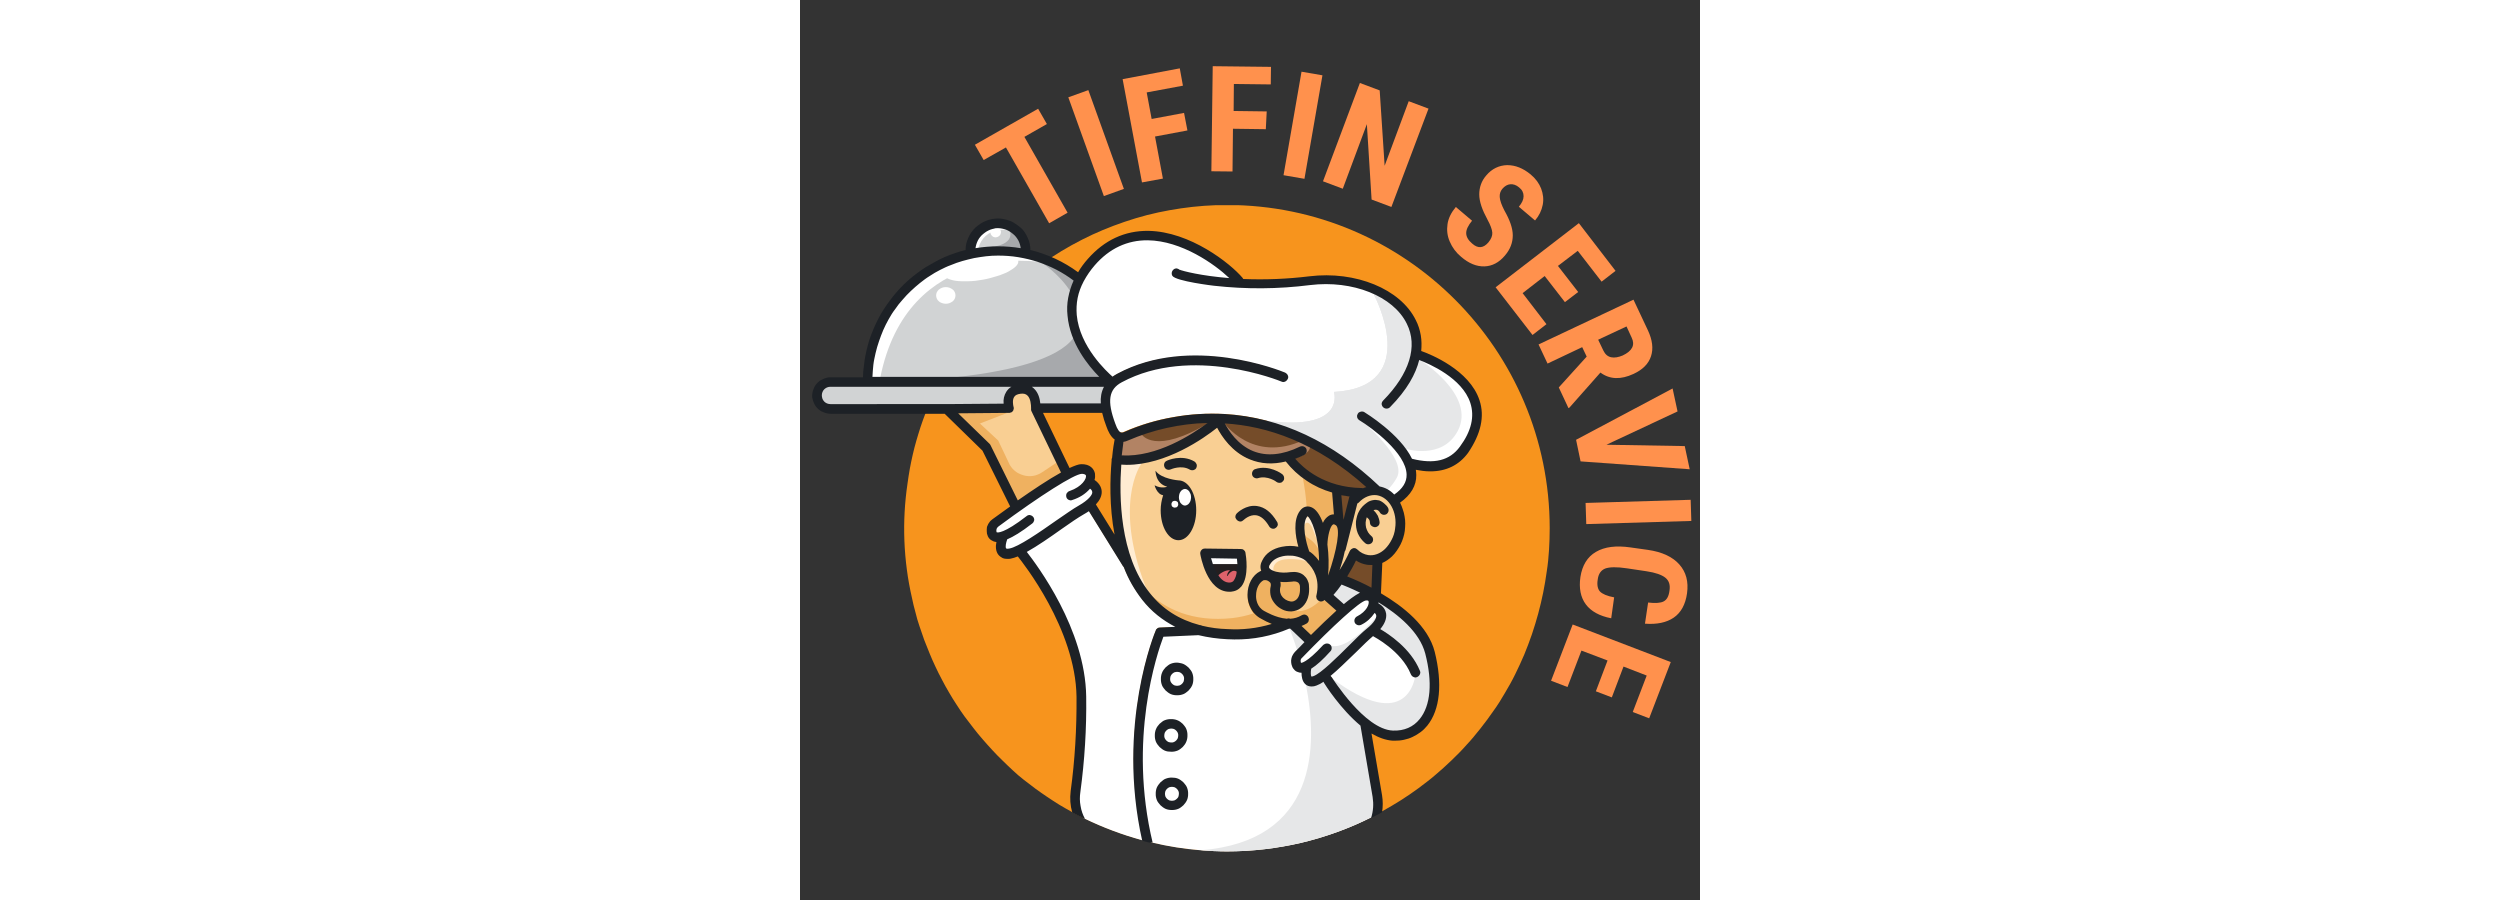<?xml version="1.0" encoding="utf-8"?>
<!-- Generator: Adobe Illustrator 25.4.0, SVG Export Plug-In . SVG Version: 6.00 Build 0)  -->
<svg version="1.1" id="Layer_1" xmlns="http://www.w3.org/2000/svg" xmlns:xlink="http://www.w3.org/1999/xlink" x="0px" y="0px" width="250" height="90"
	 viewBox="0 0 40 40" style="enable-background:new 0 0 40 40;" xml:space="preserve">
<rect x="0" y="0" width="40" height="40" fill="#333333" stroke="none"/>
<style type="text/css">
	.st0{clip-path:url(#SVGID_00000155840266750690858490000000291561941256993930_);}
	.st1{fill:#F7941D;}
	.st2{fill:#FFFFFF;}
	.st3{fill:#754C29;}
	.st4{fill:#F9CF93;}
	.st5{fill:#231F20;}
	.st6{fill:#D1D3D4;}
	.st7{clip-path:url(#SVGID_00000011033119447830688560000000346552541163886978_);}
	.st8{fill:#E6E7E8;}
	.st9{fill:#EFB160;}
	.st10{fill:#A7A9AC;}
	.st11{fill:#FFECD2;}
	.st12{fill:#B28364;}
	.st13{clip-path:url(#SVGID_00000082360514881016143870000012557107017288233879_);}
	.st14{fill:#DD626B;}
	.st15{fill:#1D2126;}
	.st16{clip-path:url(#SVGID_00000070078165066669302870000005108941250081884039_);}
	.st17{fill:#FF914D;}
</style>
<g>
	<defs>
		<rect id="SVGID_1_" x="4.62" y="9.12" width="28.72" height="28.72"/>
	</defs>
	<clipPath id="SVGID_00000098943359420167968270000017470876954258889104_">
		<use xlink:href="#SVGID_1_"  style="overflow:visible;"/>
	</clipPath>
	<g style="clip-path:url(#SVGID_00000098943359420167968270000017470876954258889104_);">
		<path class="st1" d="M33.32,23.48c0,0.32-0.01,0.64-0.03,0.96c-0.02,0.32-0.05,0.64-0.1,0.95c-0.04,0.32-0.1,0.63-0.16,0.95
			c-0.06,0.31-0.14,0.62-0.22,0.93c-0.08,0.31-0.18,0.61-0.28,0.92c-0.1,0.3-0.22,0.6-0.34,0.9c-0.12,0.29-0.26,0.58-0.4,0.87
			c-0.14,0.29-0.3,0.57-0.46,0.84c-0.16,0.28-0.33,0.55-0.52,0.81c-0.18,0.26-0.37,0.52-0.57,0.77c-0.2,0.25-0.4,0.5-0.62,0.73
			c-0.21,0.24-0.44,0.47-0.67,0.69c-0.23,0.22-0.47,0.44-0.71,0.64c-0.24,0.21-0.5,0.4-0.75,0.59c-0.26,0.19-0.52,0.37-0.79,0.54
			c-0.27,0.17-0.54,0.33-0.83,0.49c-0.14,0.08-0.29,0.16-0.44,0.23c-0.02,0.01-0.03,0.02-0.05,0.03c-0.99,0.5-2.03,0.87-3.11,1.13
			c-1.08,0.25-2.18,0.38-3.29,0.38c-0.39,0-0.78-0.02-1.17-0.05c-0.73-0.06-1.44-0.17-2.15-0.34l-0.05-0.01
			c-0.12-0.03-0.25-0.06-0.37-0.09l-0.05-0.01c-0.87-0.24-1.72-0.56-2.53-0.95l-0.06-0.03c-0.17-0.08-0.34-0.17-0.51-0.26
			c-0.19-0.1-0.37-0.21-0.56-0.32c-0.18-0.11-0.36-0.23-0.54-0.35c-0.18-0.12-0.35-0.24-0.53-0.37c-0.17-0.13-0.34-0.26-0.51-0.39
			c-0.17-0.13-0.33-0.27-0.49-0.42C9.31,34.1,9.15,33.95,9,33.8c-0.15-0.15-0.31-0.3-0.45-0.46c-0.15-0.16-0.29-0.32-0.43-0.48
			c-0.14-0.16-0.28-0.33-0.41-0.5c-0.13-0.17-0.26-0.34-0.39-0.51c-0.12-0.17-0.25-0.35-0.36-0.53c-0.12-0.18-0.23-0.36-0.34-0.55
			c-0.11-0.18-0.21-0.37-0.31-0.56c-0.1-0.19-0.2-0.38-0.29-0.58c-0.09-0.19-0.18-0.39-0.26-0.59c-0.08-0.2-0.16-0.4-0.24-0.6
			c-0.07-0.2-0.14-0.4-0.21-0.61c-0.07-0.2-0.13-0.41-0.18-0.62c-0.06-0.21-0.11-0.42-0.15-0.62c-0.05-0.21-0.09-0.42-0.13-0.63
			c-0.04-0.21-0.07-0.42-0.1-0.64c-0.03-0.21-0.05-0.43-0.07-0.64c-0.02-0.21-0.03-0.43-0.04-0.64c-0.01-0.21-0.01-0.43-0.01-0.64
			c0-0.21,0.01-0.43,0.02-0.64c0.01-0.21,0.03-0.43,0.05-0.64c0.02-0.21,0.05-0.43,0.08-0.64c0.03-0.21,0.06-0.42,0.1-0.64
			c0.04-0.21,0.08-0.42,0.13-0.63c0.05-0.21,0.1-0.42,0.16-0.62s0.12-0.41,0.19-0.62c0.07-0.2,0.14-0.41,0.22-0.61
			c0.05-0.13,0.1-0.25,0.15-0.38c0.01-0.01,0.01-0.03,0.02-0.04c0.11-0.26,0.22-0.52,0.35-0.77l0.02-0.04
			c0.06-0.11,0.11-0.23,0.17-0.33c0.01-0.01,0.01-0.03,0.02-0.04c0.53-1.01,1.18-1.94,1.93-2.79c0.75-0.85,1.6-1.61,2.53-2.26
			l0.02-0.02c0.01,0,0.01-0.01,0.02-0.01c0.12-0.09,0.25-0.17,0.38-0.25c0.58-0.38,1.18-0.71,1.8-1c0.63-0.29,1.27-0.53,1.93-0.73
			c0.66-0.2,1.33-0.34,2.01-0.44c0.68-0.1,1.37-0.15,2.06-0.15C26.9,9.12,33.32,15.55,33.32,23.48z"/>
	</g>
</g>
<path class="st2" d="M16.84,27.87l-0.09,0l-0.77,0.03c-0.03,0-0.06,0.01-0.09,0.03c-0.03,0.02-0.05,0.04-0.06,0.07
	c-0.02,0.04-1.76,4.18-0.59,9.35l-0.05-0.01c-0.87-0.24-1.72-0.56-2.53-0.95l-0.06-0.03c-0.09-0.18-0.15-0.37-0.19-0.57
	s-0.04-0.4-0.01-0.6c0.19-1.41,0.28-2.83,0.26-4.25c-0.04-3.02-2.21-5.87-2.64-6.41c-0.01-0.01-0.02-0.02-0.03-0.03l0.04-0.02
	c0.47-0.26,1.03-0.65,1.55-1.02c0.39-0.27,0.75-0.52,0.98-0.66c0.08-0.05,0.16-0.09,0.22-0.14c0.01-0.01,0.02-0.02,0.03-0.02
	l0.02,0.04l1.46,2.35l0.05,0.09c0.01,0.02,0.02,0.03,0.04,0.04c0.01,0.02,0.02,0.04,0.03,0.07c0.2,0.5,0.46,0.96,0.8,1.39
	c0.41,0.52,0.92,0.93,1.52,1.22L16.84,27.87z"/>
<path class="st3" d="M24.18,23.2l0.26-1.04c0.01-0.05,0.05-0.09,0.1-0.11c-0.17-0.02-0.35-0.04-0.52-0.08l0.09,1.1
	c0,0.01,0,0.02,0,0.03C24.14,23.13,24.16,23.16,24.18,23.2z"/>
<path class="st2" d="M12.41,22.51c0.39-0.22,0.62-0.46,0.62-0.64c0-0.08-0.05-0.15-0.15-0.22c-0.21,0.25-0.47,0.42-0.79,0.52
	c-0.02,0.01-0.04,0.01-0.06,0.01c-0.02,0-0.04-0.01-0.06-0.02c-0.02-0.01-0.04-0.02-0.05-0.04c-0.01-0.02-0.02-0.03-0.03-0.06
	c-0.01-0.02-0.01-0.04-0.01-0.06c0-0.02,0.01-0.04,0.01-0.06c0.01-0.02,0.02-0.04,0.04-0.05c0.02-0.01,0.03-0.03,0.05-0.03
	c0.54-0.19,0.79-0.54,0.75-0.73c-0.02-0.1-0.13-0.11-0.23-0.11c-0.34,0.01-1.84,0.96-3.73,2.35c-0.04,0.03-0.07,0.07-0.09,0.12
	c-0.02,0.05-0.02,0.1-0.01,0.15c0.01,0.06,0.04,0.07,0.05,0.07c0.07,0.02,0.37,0.04,1.36-0.73c0.02-0.01,0.04-0.02,0.06-0.03
	c0.02-0.01,0.04-0.01,0.07,0c0.02,0,0.04,0.01,0.06,0.02c0.02,0.01,0.04,0.03,0.05,0.04c0.01,0.02,0.02,0.04,0.03,0.06
	c0.01,0.02,0.01,0.04,0,0.07c0,0.02-0.01,0.04-0.02,0.06c-0.01,0.02-0.03,0.04-0.04,0.05c-0.51,0.4-0.87,0.61-1.12,0.71
	c-0.07,0.17-0.1,0.39-0.05,0.46c0.02,0.03,0.09,0.04,0.18,0.02c0.41-0.07,1.35-0.72,2.1-1.25C11.81,22.9,12.16,22.65,12.41,22.51z"
	/>
<path class="st4" d="M23.75,22.88l-0.08-0.96l0-0.04l-0.04-0.01c-0.04-0.01-0.08-0.03-0.12-0.04c-0.02-0.01-0.04-0.02-0.06-0.02
	c-0.04-0.02-0.09-0.03-0.13-0.05c-0.03-0.01-0.05-0.02-0.08-0.03c-0.03-0.01-0.07-0.03-0.1-0.05l-0.09-0.04
	c-0.03-0.01-0.06-0.03-0.08-0.04l-0.06-0.03c-0.04-0.02-0.08-0.04-0.11-0.06l-0.05-0.03c-0.05-0.03-0.09-0.06-0.14-0.08
	c-0.04-0.03-0.09-0.06-0.13-0.09c-0.04-0.03-0.09-0.06-0.13-0.09c-0.27-0.2-0.51-0.43-0.72-0.7l-0.03-0.04l-0.05,0.01
	c-0.56,0.13-1.07,0.1-1.55-0.09c-0.83-0.33-1.28-1.07-1.47-1.44c-0.47,0.38-1.83,1.37-3.36,1.61c-0.22,0.04-0.44,0.05-0.67,0.05
	c-0.04,0-0.08,0-0.12,0h-0.04c-0.03,0-0.05,0-0.08,0h-0.04c0,0.01,0,0.03,0,0.04c0,0.03,0,0.05-0.01,0.08
	c-0.02,0.31-0.04,0.68-0.03,1.08c0,0.08,0,0.17,0,0.25c0,0.05,0,0.11,0.01,0.17c0,0.05,0,0.09,0.01,0.13c0,0.04,0.01,0.11,0.01,0.16
	l0.01,0.16c0.01,0.07,0.01,0.14,0.02,0.22c0,0.01,0,0.01,0,0.02c0.02,0.14,0.03,0.28,0.05,0.43c0.01,0.04,0.01,0.08,0.02,0.12
	c0.01,0.04,0.02,0.1,0.03,0.15c0.01,0.07,0.03,0.15,0.04,0.22c0.01,0.07,0.03,0.13,0.04,0.2c0.01,0.07,0.03,0.12,0.05,0.19
	c0.03,0.1,0.05,0.21,0.09,0.31c0.01,0.05,0.03,0.1,0.05,0.15c0.01,0.03,0.02,0.07,0.04,0.1c0.01,0.03,0.02,0.05,0.03,0.08
	c0,0.01,0.01,0.02,0.01,0.03c0.01,0.03,0.02,0.05,0.03,0.08c0.01,0.01,0.01,0.03,0.02,0.04c0.05,0.13,0.11,0.27,0.17,0.4
	c0.02,0.04,0.04,0.08,0.06,0.13c0.02,0.04,0.03,0.07,0.05,0.1c0.01,0.03,0.03,0.06,0.04,0.08c0.1,0.19,0.21,0.36,0.34,0.54
	l0.05,0.07l0.05,0.07c0.03,0.04,0.06,0.07,0.09,0.11l0.05,0.05c0.02,0.03,0.05,0.06,0.07,0.08c0.03,0.03,0.05,0.05,0.07,0.07
	c0.01,0.01,0.01,0.02,0.02,0.02c0.03,0.03,0.06,0.06,0.09,0.09c0.02,0.02,0.04,0.04,0.06,0.05c0.02,0.02,0.02,0.02,0.03,0.03
	c0,0,0.01,0.01,0.01,0.01c0.02,0.02,0.05,0.04,0.07,0.06l0,0c0.04,0.03,0.08,0.07,0.12,0.1l0.05,0.04c0.03,0.02,0.06,0.04,0.09,0.07
	c0.03,0.02,0.05,0.04,0.08,0.06c0.06,0.04,0.11,0.08,0.17,0.11l0.07,0.04c0.01,0.01,0.01,0.01,0.02,0.01
	c0.03,0.02,0.05,0.03,0.08,0.04l0.07,0.04c0,0,0.01,0,0.01,0.01c0.03,0.01,0.05,0.03,0.08,0.04l0.04,0.02
	c0.04,0.02,0.07,0.04,0.11,0.05c0.02,0.01,0.04,0.02,0.06,0.02c0.02,0.01,0.04,0.02,0.06,0.03c0.03,0.01,0.06,0.03,0.09,0.04l0.01,0
	c0.03,0.01,0.06,0.02,0.09,0.03h0c0.02,0.01,0.04,0.02,0.06,0.02c0.02,0.01,0.06,0.02,0.09,0.03l0.07,0.02c0,0,0.01,0,0.01,0
	c0.04,0.01,0.09,0.03,0.13,0.04h0.01c0.04,0,0.07,0.01,0.1,0.03l0.08,0.02c0.05,0.01,0.11,0.02,0.17,0.03l0.07,0.01
	c0.04,0.01,0.09,0.02,0.13,0.02c0.01,0,0.02,0,0.03,0.01c0.04,0.01,0.08,0.01,0.12,0.02c0.07,0.01,0.14,0.02,0.21,0.02
	c0.04,0,0.07,0.01,0.11,0.01h0.02c0.03,0,0.07,0.01,0.1,0.01c0.03,0,0.08,0.01,0.12,0.01c0.26,0.01,0.51,0.01,0.77,0l0.11-0.01
	c0.15-0.01,0.29-0.03,0.43-0.05c0.04-0.01,0.07-0.01,0.11-0.02l0.1-0.02l0.09-0.02l0.08-0.02l0.07-0.02l0.07-0.02l0.1-0.03l0.1-0.03
	l0.07-0.02l-0.07-0.02c-0.02-0.01-0.04-0.01-0.06-0.02l-0.06-0.02c-0.1-0.04-0.19-0.08-0.29-0.13c-0.01-0.01-0.02-0.01-0.03-0.02
	c-0.05-0.03-0.08-0.05-0.1-0.06c-0.03-0.01-0.05-0.03-0.07-0.04l-0.01-0.01c-0.02-0.01-0.04-0.03-0.06-0.04l-0.02-0.02l-0.01,0
	c-0.02-0.01-0.03-0.03-0.05-0.04l-0.01-0.01c-0.02-0.02-0.04-0.04-0.06-0.06c-0.09-0.11-0.17-0.24-0.22-0.38
	c-0.05-0.14-0.07-0.28-0.07-0.43c0-0.45,0.22-0.84,0.54-1c0.03-0.01,0.06-0.02,0.09-0.03l-0.01-0.01c-0.04-0.1-0.07-0.26,0.04-0.47
	c0.15-0.3,0.45-0.5,0.85-0.58c0.24-0.05,0.49-0.04,0.73,0.01l0.05,0.01c0-0.02-0.01-0.03-0.01-0.05c-0.13-0.45-0.26-1.18,0.07-1.59
	c0.07-0.1,0.16-0.15,0.28-0.16c0.06-0.01,0.11,0,0.17,0.03l0.03,0.01l0.02,0.01l0.03,0.02c0.01,0.01,0.03,0.02,0.04,0.03
	c0.01,0.01,0.03,0.02,0.04,0.03c0.02,0.02,0.05,0.05,0.07,0.08c0.09,0.12,0.17,0.25,0.22,0.39c0.01,0.02,0.02,0.04,0.03,0.06
	s0.02,0.06,0.03,0.09c0.01,0.02,0.01,0.04,0.02,0.06c0.01-0.02,0.02-0.04,0.03-0.07c0.01-0.02,0.02-0.04,0.03-0.06
	c0.01-0.02,0.02-0.04,0.03-0.06c0.01-0.02,0.02-0.03,0.03-0.05c0.02-0.03,0.04-0.05,0.06-0.07c0.01-0.01,0.02-0.02,0.03-0.03
	c0.03-0.03,0.06-0.05,0.09-0.07c0.01-0.01,0.02-0.01,0.03-0.01l0.03-0.01c0.02,0,0.03-0.01,0.05-0.01c0.01,0,0.03-0.01,0.04-0.01h0
	c0.02,0,0.03,0,0.05,0c0.01,0,0.03,0,0.04,0L23.75,22.88z M18,24.42l1.59,0.02c0.04,0,0.08,0.01,0.11,0.04
	c0.03,0.03,0.05,0.06,0.06,0.1c0.02,0.1,0.16,1.01-0.18,1.44c-0.05,0.07-0.12,0.12-0.19,0.16c-0.08,0.04-0.16,0.06-0.24,0.07h-0.07
	c-0.97,0-1.24-1.58-1.25-1.65c-0.01-0.05,0-0.1,0.04-0.14C17.9,24.44,17.94,24.42,18,24.42L18,24.42z"/>
<path class="st3" d="M14.26,20.28c1.67,0.12,3.38-1.05,3.99-1.52c-0.63,0.01-1.26,0.08-1.88,0.21c-0.62,0.13-1.22,0.33-1.8,0.58
	c-0.07,0.03-0.15,0.05-0.23,0.06c0,0.02,0,0.04,0,0.07C14.33,19.68,14.29,19.9,14.26,20.28z"/>
<path class="st5" d="M19.08,25.93h0.04c0.08,0,0.15-0.04,0.19-0.1c0.18-0.23,0.16-0.74,0.13-1.04l-1.24-0.02
	C18.3,25.14,18.57,25.93,19.08,25.93z"/>
<path class="st4" d="M11.66,21.01l-1.34-2.78v-0.01c0-0.01,0-0.01-0.01-0.02c0,0,0-0.01,0-0.02c0-0.01,0-0.01,0-0.02
	c0-0.01,0-0.01,0-0.02c0,0,0-0.01,0-0.01c0,0,0,0,0-0.01c0-0.01,0-0.01,0-0.02c0-0.13-0.02-0.43-0.17-0.58
	c-0.08-0.08-0.19-0.11-0.34-0.09c-0.15,0.02-0.25,0.07-0.31,0.16c-0.1,0.15-0.06,0.4-0.03,0.48c0,0,0,0,0,0.01c0,0.01,0,0.01,0,0.02
	c0,0.01,0,0.01,0,0.01c0,0,0,0.01,0,0.01c0,0,0,0.01,0,0.01c0,0,0,0.01,0,0.01c0,0,0,0.01,0,0.02c0,0.01,0,0.01,0,0.01
	c0,0.01-0.01,0.01-0.01,0.02l0,0.01c0,0.01-0.01,0.01-0.01,0.02l-0.01,0.01c-0.01,0.01-0.01,0.01-0.02,0.02L9.4,18.28
	c-0.01,0-0.01,0.01-0.02,0.01l-0.01,0c-0.01,0-0.01,0.01-0.02,0.01H9.34c-0.01,0-0.01,0-0.02,0H9.3l-2.37,0.02l1.48,1.43
	c0.01,0.01,0.02,0.03,0.03,0.05l1.24,2.49C10.36,21.82,11.09,21.33,11.66,21.01z"/>
<path class="st6" d="M11.92,14.04c-0.02-0.27-0.01-0.54,0.04-0.81c0.05-0.27,0.13-0.52,0.25-0.77c-0.24-0.19-0.5-0.35-0.77-0.5
	c-0.27-0.14-0.55-0.27-0.84-0.36c-0.29-0.1-0.59-0.17-0.89-0.22c-0.3-0.05-0.61-0.07-0.91-0.07c-0.18,0-0.36,0.01-0.54,0.03
	c-0.18,0.02-0.36,0.04-0.54,0.08c-0.18,0.03-0.35,0.08-0.53,0.13c-0.17,0.05-0.34,0.11-0.51,0.18c-0.17,0.07-0.33,0.14-0.49,0.23
	c-0.16,0.08-0.32,0.18-0.47,0.28c-0.15,0.1-0.3,0.21-0.44,0.32C5.14,12.67,5,12.79,4.87,12.92c-0.13,0.13-0.25,0.26-0.37,0.4
	c-0.12,0.14-0.23,0.28-0.33,0.43c-0.1,0.15-0.2,0.3-0.29,0.46c-0.09,0.16-0.17,0.32-0.24,0.49c-0.07,0.17-0.14,0.34-0.19,0.51
	c-0.06,0.17-0.1,0.35-0.14,0.52c-0.04,0.18-0.07,0.36-0.09,0.54s-0.04,0.36-0.04,0.54H13.4C12.92,16.34,12.04,15.32,11.92,14.04z"/>
<path class="st6" d="M9.85,11.08c-0.01-0.07-0.02-0.13-0.03-0.19c-0.02-0.06-0.04-0.13-0.07-0.19c-0.03-0.06-0.06-0.12-0.1-0.17
	s-0.08-0.1-0.13-0.15c-0.05-0.05-0.1-0.09-0.16-0.12c-0.06-0.04-0.11-0.06-0.18-0.09c-0.06-0.02-0.12-0.04-0.19-0.05
	C8.93,10.1,8.86,10.1,8.8,10.1s-0.13,0.01-0.2,0.02c-0.07,0.01-0.13,0.03-0.19,0.05c-0.06,0.02-0.12,0.05-0.18,0.09
	c-0.06,0.04-0.11,0.08-0.16,0.12c-0.05,0.05-0.09,0.09-0.13,0.15c-0.04,0.05-0.07,0.11-0.1,0.17c-0.03,0.06-0.05,0.12-0.07,0.19
	c-0.02,0.06-0.03,0.13-0.03,0.19C8.45,10.95,9.15,10.95,9.85,11.08z"/>
<path class="st6" d="M10.37,17.3c0.2,0.19,0.25,0.48,0.27,0.67h2.77c-0.02-0.14-0.01-0.29,0.02-0.43c0.03-0.14,0.08-0.27,0.15-0.4
	H10.1C10.2,17.17,10.29,17.22,10.37,17.3z"/>
<path class="st6" d="M9.2,17.43c0.05-0.07,0.11-0.13,0.18-0.18c0.07-0.05,0.15-0.08,0.24-0.1h-8.7v0.85h5.59l2.58-0.02
	C9.07,17.78,9.1,17.6,9.2,17.43z"/>
<path class="st4" d="M25.65,21.98c-0.3-0.04-0.61,0.08-0.85,0.34c-0.02,0.02-0.04,0.03-0.07,0.04l-0.52,2.07
	c-0.01,0.02-0.02,0.04-0.03,0.06c-0.09,0.38-0.19,0.76-0.32,1.13c0.24-0.35,0.44-0.72,0.62-1.1c0.01-0.02,0.02-0.04,0.04-0.06l0,0
	c0.02-0.02,0.03-0.03,0.05-0.04c0.02-0.01,0.04-0.01,0.06-0.01c0.02,0,0.04,0,0.06,0.01c0.02,0.01,0.04,0.02,0.05,0.04
	c0.14,0.14,0.3,0.23,0.49,0.26c0.27,0.04,0.55-0.06,0.78-0.28c0.13-0.13,0.23-0.27,0.31-0.43c0.08-0.16,0.13-0.33,0.15-0.51
	C26.61,22.75,26.22,22.06,25.65,21.98z"/>
<g>
	<defs>
		<rect id="SVGID_00000099656724720567986330000001628690462963023536_" x="15.07" y="27.85" width="10.45" height="9.99"/>
	</defs>
	<clipPath id="SVGID_00000119103048317193163210000002952253112770661253_">
		<use xlink:href="#SVGID_00000099656724720567986330000001628690462963023536_"  style="overflow:visible;"/>
	</clipPath>
	<g style="clip-path:url(#SVGID_00000119103048317193163210000002952253112770661253_);">
		<path class="st2" d="M25.43,36.3c-0.02,0.01-0.03,0.02-0.05,0.03c-0.99,0.5-2.03,0.87-3.11,1.13c-1.08,0.25-2.18,0.38-3.29,0.38
			c-0.39,0-0.78-0.02-1.17-0.05c-0.73-0.06-1.44-0.17-2.15-0.34l-0.05-0.01c-1.12-4.69,0.24-8.56,0.49-9.21l1.45-0.06l0.15-0.01
			l0.12,0.03c0.38,0.09,0.76,0.14,1.15,0.15c0.1,0,0.21,0.01,0.31,0.01c0.81,0.01,1.59-0.14,2.34-0.44l0.09-0.04h0.08l0.01,0.01
			l0.01,0.01l0.03,0.03l0.61,0.57l0.03,0.03c-0.01,0.01-0.02,0.02-0.03,0.03c-0.13,0.13-0.25,0.25-0.36,0.37l-0.06,0.06
			c-0.04,0.04-0.07,0.08-0.09,0.13c-0.03,0.05-0.04,0.1-0.05,0.15c-0.01,0.05-0.01,0.11-0.01,0.16c0,0.05,0.02,0.11,0.03,0.16
			c0.02,0.07,0.06,0.12,0.11,0.17c0.05,0.05,0.11,0.08,0.18,0.09c0.03,0.01,0.05,0.01,0.08,0.01h0.01c0.01,0,0.03,0,0.04,0
			c0,0.01,0,0.03,0,0.04c0,0.15,0.02,0.33,0.13,0.46l0.02,0.02c0.08,0.07,0.17,0.1,0.27,0.1c0.07,0,0.14-0.01,0.2-0.03
			c0.11-0.04,0.22-0.1,0.32-0.17l0.04-0.03c0,0.02,0,0.03,0,0.05c0,0.02,0.01,0.03,0.02,0.05c0.04,0.07,0.71,1.13,1.57,1.86
			c0.01,0.01,0.03,0.03,0.05,0.04l0.01,0.06l0.54,3.12C25.54,35.7,25.52,36.01,25.43,36.3z"/>
	</g>
</g>
<path class="st8" d="M23.65,26.44l0.52,0.47c0.33-0.28,0.62-0.5,0.82-0.57c-0.31-0.15-0.62-0.29-0.94-0.41
	C23.93,26.11,23.79,26.28,23.65,26.44z"/>
<path class="st2" d="M26,27.29c0.03,0.21-0.07,0.45-0.29,0.69c0.29,0.16,1.36,0.8,1.79,1.85c0.01,0.02,0.01,0.04,0.01,0.06
	c0,0.02,0,0.04-0.01,0.06c-0.01,0.02-0.02,0.04-0.04,0.05c-0.02,0.02-0.03,0.03-0.05,0.04c-0.02,0.01-0.04,0.01-0.06,0.01
	c-0.03,0-0.07-0.01-0.09-0.03c-0.03-0.02-0.05-0.04-0.06-0.08c-0.43-1.06-1.68-1.71-1.69-1.71c-0.01-0.01-0.02-0.01-0.03-0.02
	l-0.02,0.02c-0.18,0.15-0.46,0.42-0.75,0.71c-0.4,0.39-0.82,0.81-1.19,1.1c0.05,0.01,0.08,0.03,0.11,0.08
	c0.01,0.02,1.46,2.34,2.74,2.38c0.51,0.02,0.93-0.17,1.22-0.53c0.49-0.61,0.58-1.66,0.25-2.95c-0.25-1-1.26-1.79-2.17-2.33
	c0.01,0.05,0.01,0.1,0,0.15C25.91,26.98,25.99,27.16,26,27.29z"/>
<path class="st3" d="M25.02,21.75c0.08-0.04,0.16-0.06,0.25-0.08c-2.29-2.09-4.55-2.8-6.45-2.9c0.15,0.3,0.56,1.01,1.31,1.32
	c0.61,0.25,1.32,0.18,2.12-0.2c0.02-0.01,0.04-0.02,0.06-0.02c0.02,0,0.05,0,0.07,0.01c0.02,0.01,0.04,0.02,0.06,0.03
	c0.02,0.01,0.03,0.03,0.04,0.05c0.01,0.02,0.02,0.04,0.02,0.07c0,0.02,0,0.05-0.01,0.07c-0.01,0.02-0.02,0.04-0.04,0.06
	c-0.02,0.02-0.03,0.03-0.06,0.04c-0.15,0.07-0.3,0.13-0.45,0.19c0.33,0.4,1.3,1.33,3,1.36C24.97,21.73,25,21.74,25.02,21.75z"/>
<path class="st2" d="M27.5,15.96c-0.14,0.61-0.52,1.33-1.3,2.12c-0.02,0.02-0.03,0.03-0.05,0.04c-0.02,0.01-0.04,0.02-0.07,0.02
	c-0.02,0-0.05,0-0.07-0.01c-0.02-0.01-0.04-0.02-0.06-0.04c-0.02-0.02-0.03-0.03-0.04-0.06c-0.01-0.02-0.01-0.04-0.01-0.07
	c0-0.02,0.01-0.05,0.01-0.07c0.01-0.02,0.02-0.04,0.04-0.06c1.19-1.21,1.56-2.44,1.06-3.46c-0.61-1.24-2.44-1.98-4.35-1.74
	c-1.42,0.18-2.84,0.19-4.26,0.03c-0.43-0.05-1.7-0.24-1.82-0.42c-0.02-0.03-0.03-0.06-0.03-0.09c0-0.03,0.01-0.06,0.02-0.09
	c0.01-0.02,0.03-0.04,0.04-0.05c0.02-0.01,0.04-0.02,0.06-0.03c0.02-0.01,0.04-0.01,0.07,0c0.02,0,0.04,0.01,0.06,0.02
	c0.01,0,0.02,0.01,0.02,0.02c0.15,0.06,1.02,0.29,2.36,0.38c-0.6-0.6-2.15-1.75-3.73-1.77c-0.93-0.01-1.74,0.37-2.4,1.12
	c-0.19,0.22-0.36,0.46-0.5,0.72c0,0.01-0.01,0.01-0.01,0.02c-0.12,0.23-0.21,0.47-0.26,0.73c-0.05,0.26-0.07,0.51-0.04,0.77
	c0.13,1.48,1.45,2.64,1.63,2.79c0.07-0.06,0.15-0.11,0.23-0.15c3.26-1.75,7.26-0.12,7.43-0.05c0.02,0.01,0.04,0.02,0.05,0.04
	c0.02,0.02,0.03,0.03,0.04,0.05c0.01,0.02,0.01,0.04,0.01,0.06c0,0.02,0,0.04-0.01,0.06c-0.01,0.02-0.02,0.04-0.04,0.05
	c-0.02,0.02-0.03,0.03-0.06,0.04c-0.02,0.01-0.04,0.01-0.06,0.01c-0.02,0-0.04,0-0.06-0.01c-0.04-0.02-4.02-1.64-7.14,0.03
	c-0.61,0.33-0.69,0.85-0.31,1.88c0.09,0.24,0.18,0.38,0.27,0.42c0.06,0.02,0.13,0.02,0.18-0.02c0.7-0.3,1.43-0.52,2.18-0.65
	c0.75-0.13,1.51-0.18,2.27-0.14c2.47,0.14,4.79,1.23,6.87,3.22c0.26,0.05,0.48,0.18,0.66,0.38c0.41-0.28,0.6-0.58,0.59-0.94
	c-0.02-1.17-2.11-2.44-2.13-2.46c-0.02-0.01-0.03-0.03-0.05-0.04c-0.01-0.02-0.02-0.04-0.03-0.06c0-0.02-0.01-0.04,0-0.07
	c0-0.02,0.01-0.04,0.02-0.06c0.01-0.02,0.03-0.03,0.04-0.05c0.02-0.01,0.04-0.02,0.06-0.03c0.02-0.01,0.04-0.01,0.06,0
	c0.02,0,0.04,0.01,0.06,0.02c0.08,0.05,1.61,0.98,2.12,2.08c1.02,0.26,1.74,0.08,2.2-0.55c0.51-0.71,0.67-1.37,0.47-1.97
	C29.46,16.75,27.9,16.11,27.5,15.96z"/>
<path class="st2" d="M22.27,29.21c-0.03,0.03-0.05,0.07-0.06,0.11c-0.01,0.04-0.01,0.09,0.01,0.13c0.02,0.04,0.03,0.05,0.04,0.05
	c0.04,0.01,0.29,0.01,1.04-0.81c0.01-0.02,0.03-0.03,0.05-0.04c0.02-0.01,0.04-0.01,0.06-0.02c0.02,0,0.04,0,0.06,0.01
	c0.02,0.01,0.04,0.02,0.06,0.03c0.02,0.01,0.03,0.03,0.04,0.05c0.01,0.02,0.01,0.04,0.02,0.06c0,0.02,0,0.04-0.01,0.07
	s-0.02,0.04-0.03,0.06c-0.38,0.42-0.66,0.65-0.86,0.78c-0.03,0.16-0.04,0.36,0.02,0.41c0.02,0.02,0.07,0.01,0.13-0.01
	c0.33-0.11,1.08-0.84,1.62-1.38c0.31-0.31,0.58-0.57,0.78-0.73c0.3-0.24,0.46-0.49,0.44-0.64c-0.02-0.07-0.06-0.13-0.13-0.16
	c-0.15,0.24-0.35,0.43-0.6,0.55c-0.02,0.01-0.04,0.02-0.06,0.02c-0.02,0-0.05,0-0.07,0c-0.02-0.01-0.04-0.02-0.06-0.03
	c-0.02-0.01-0.03-0.03-0.04-0.05c-0.01-0.02-0.02-0.04-0.02-0.06c0-0.02,0-0.05,0.01-0.07c0.01-0.02,0.02-0.04,0.03-0.06
	c0.02-0.02,0.03-0.03,0.05-0.04c0.43-0.23,0.59-0.58,0.53-0.73c-0.02-0.06-0.08-0.08-0.18-0.06C24.86,26.69,23.7,27.72,22.27,29.21z
	"/>
<path class="st9" d="M21.39,26.53c0.05,0.07,0.1,0.12,0.17,0.17c0.07,0.04,0.15,0.07,0.23,0.08c0.06,0.01,0.11,0,0.17-0.02
	c0.06-0.02,0.1-0.05,0.14-0.09c0.13-0.13,0.19-0.34,0.16-0.61c0-0.08-0.03-0.16-0.09-0.21c-0.08-0.07-0.23-0.06-0.3-0.05
	c-0.19,0.03-0.38,0.03-0.57,0.01c0.03,0.11,0.03,0.21,0.01,0.32c-0.02,0.07-0.02,0.14,0,0.21C21.32,26.41,21.35,26.48,21.39,26.53z"
	/>
<path class="st4" d="M22.51,27.67c-0.09,0.06-0.19,0.1-0.29,0.13l0.5,0.47c0.39-0.39,0.81-0.8,1.2-1.14l-0.6-0.53
	c-0.02,0.03-0.05,0.06-0.09,0.07c-0.04,0.01-0.08,0.01-0.12,0c-0.04-0.02-0.07-0.04-0.09-0.08c-0.02-0.04-0.02-0.08-0.01-0.11
	c0.19-0.8-0.17-1.31-0.51-1.6c-0.22-0.19-0.66-0.27-1.03-0.2c-0.2,0.04-0.48,0.14-0.61,0.4c-0.04,0.06-0.05,0.11-0.03,0.18
	c0.03,0.07,0.16,0.14,0.34,0.19c0.21,0.05,0.43,0.06,0.65,0.03c0.23-0.03,0.42,0.01,0.56,0.12c0.07,0.06,0.12,0.12,0.16,0.2
	c0.04,0.08,0.06,0.16,0.06,0.25c0.04,0.37-0.06,0.68-0.26,0.88c-0.08,0.08-0.17,0.13-0.27,0.17c-0.1,0.04-0.21,0.05-0.32,0.03
	c-0.13-0.02-0.25-0.06-0.36-0.13c-0.11-0.07-0.2-0.16-0.28-0.26c-0.07-0.1-0.11-0.2-0.14-0.32c-0.02-0.12-0.02-0.23,0-0.35
	c0.01-0.05,0.01-0.09,0-0.14c-0.02-0.05-0.04-0.08-0.08-0.11c-0.1-0.08-0.25-0.09-0.3-0.07c-0.21,0.11-0.35,0.39-0.36,0.71
	c0,0.16,0.03,0.54,0.4,0.74l0.01,0.01c0.01,0,0.49,0.31,1.01,0.34c0.04-0.02,0.09-0.02,0.13,0c0.19,0,0.37-0.05,0.53-0.15
	c0.02-0.01,0.04-0.02,0.06-0.02c0.02,0,0.04,0,0.07,0c0.02,0.01,0.04,0.01,0.06,0.03s0.03,0.03,0.05,0.05s0.02,0.04,0.02,0.06
	c0,0.02,0,0.04,0,0.07c-0.01,0.02-0.01,0.04-0.03,0.06C22.54,27.64,22.53,27.66,22.51,27.67L22.51,27.67z"/>
<path class="st9" d="M23.83,23.3c-0.1-0.07-0.15-0.04-0.16-0.03c-0.17,0.09-0.26,0.62-0.27,0.95c0.07,0.49,0.07,0.99,0.02,1.49
	c0,0.03-0.01,0.06-0.03,0.08c0.01,0.04,0.01,0.08,0.01,0.12C23.84,24.71,24.12,23.48,23.83,23.3z"/>
<path class="st4" d="M22.73,24.62c0.15,0.13,0.28,0.28,0.39,0.45c0.01-1-0.25-1.85-0.48-2.11c-0.05-0.06-0.08-0.07-0.09-0.07
	c-0.02,0.01-0.03,0.02-0.04,0.04c-0.28,0.36-0.05,1.23,0.09,1.6C22.64,24.55,22.69,24.59,22.73,24.62z"/>
<path class="st10" d="M12.02,12.96c0.05-0.17,0.11-0.33,0.18-0.49c-0.46-0.35-0.96-0.62-1.5-0.82
	C10.71,11.65,11.52,12.16,12.02,12.96z"/>
<path class="st10" d="M13.4,16.81c-0.35-0.34-0.91-0.98-1.24-1.8c-0.7,0.97-2.94,1.55-5.73,1.8H13.4z"/>
<path class="st2" d="M10.71,11.65c-0.1-0.04-0.21-0.07-0.32-0.1c-0.11-0.03-0.21-0.06-0.32-0.08c-0.11-0.02-0.22-0.05-0.33-0.07
	c-0.11-0.02-0.22-0.03-0.33-0.05c-0.11-0.01-0.22-0.02-0.33-0.03c-0.11-0.01-0.22-0.01-0.33-0.01c-0.11,0-0.22,0.01-0.33,0.01
	c-0.11,0.01-0.22,0.02-0.33,0.03c-0.11,0.01-0.22,0.03-0.33,0.05c-0.11,0.02-0.22,0.04-0.32,0.07c-0.11,0.03-0.21,0.06-0.32,0.09
	c-0.11,0.03-0.21,0.07-0.31,0.11c-0.1,0.04-0.21,0.08-0.31,0.13c-0.1,0.05-0.2,0.09-0.3,0.15C6.1,12.01,6,12.07,5.91,12.12
	c-0.1,0.06-0.19,0.12-0.28,0.18c-0.09,0.06-0.18,0.13-0.27,0.2s-0.17,0.14-0.26,0.21c-0.08,0.07-0.16,0.15-0.24,0.23
	c-0.08,0.08-0.16,0.16-0.23,0.24c-0.07,0.08-0.15,0.17-0.22,0.25c-0.07,0.09-0.14,0.18-0.2,0.27c-0.06,0.09-0.13,0.18-0.18,0.28
	c-0.06,0.09-0.11,0.19-0.17,0.29c-0.05,0.1-0.1,0.2-0.15,0.3c-0.05,0.1-0.09,0.2-0.13,0.31c-0.04,0.1-0.08,0.21-0.11,0.31
	c-0.04,0.1-0.07,0.21-0.1,0.32c-0.03,0.11-0.05,0.21-0.08,0.32c-0.02,0.11-0.04,0.22-0.06,0.33c-0.02,0.11-0.03,0.22-0.04,0.33
	c-0.01,0.11-0.02,0.22-0.02,0.33h0.39C4.78,10.64,10.7,11.65,10.71,11.65z"/>
<path class="st2" d="M9.7,11.59c0.01,0.04,0,0.07-0.01,0.11c-0.02,0.04-0.04,0.08-0.08,0.12c-0.04,0.04-0.08,0.08-0.14,0.12
	c-0.06,0.04-0.12,0.08-0.19,0.12c-0.07,0.04-0.15,0.08-0.24,0.11c-0.09,0.04-0.18,0.07-0.28,0.1c-0.1,0.03-0.2,0.06-0.31,0.09
	c-0.11,0.03-0.21,0.05-0.32,0.07c-0.11,0.02-0.22,0.03-0.33,0.05c-0.11,0.01-0.21,0.02-0.32,0.02c-0.1,0-0.2,0-0.3,0
	c-0.09,0-0.18-0.01-0.26-0.02c-0.08-0.01-0.16-0.03-0.22-0.05c-0.07-0.02-0.12-0.04-0.17-0.07c-0.05-0.03-0.09-0.06-0.11-0.09
	c-0.03-0.03-0.04-0.07-0.05-0.1c-0.01-0.04,0-0.07,0.01-0.11c0.02-0.04,0.04-0.08,0.08-0.12c0.04-0.04,0.08-0.08,0.14-0.12
	s0.12-0.08,0.19-0.12c0.07-0.04,0.15-0.08,0.24-0.11c0.09-0.04,0.18-0.07,0.28-0.1c0.1-0.03,0.2-0.06,0.31-0.09
	c0.11-0.03,0.21-0.05,0.32-0.07c0.11-0.02,0.22-0.03,0.33-0.05c0.11-0.01,0.21-0.02,0.32-0.02c0.1,0,0.2,0,0.3,0
	c0.09,0,0.18,0.01,0.26,0.02c0.08,0.01,0.16,0.03,0.22,0.05c0.07,0.02,0.12,0.04,0.17,0.07c0.05,0.03,0.09,0.06,0.11,0.09
	C9.68,11.52,9.69,11.55,9.7,11.59z"/>
<path class="st2" d="M6.91,13.13c0,0.05-0.01,0.09-0.03,0.14s-0.05,0.08-0.09,0.12c-0.04,0.03-0.09,0.06-0.14,0.08
	c-0.05,0.02-0.11,0.03-0.17,0.03s-0.11-0.01-0.17-0.03c-0.05-0.02-0.1-0.04-0.14-0.08c-0.04-0.03-0.07-0.07-0.09-0.12
	s-0.03-0.09-0.03-0.14c0-0.05,0.01-0.09,0.03-0.14c0.02-0.04,0.05-0.08,0.09-0.12c0.04-0.03,0.09-0.06,0.14-0.08
	c0.05-0.02,0.11-0.03,0.17-0.03s0.11,0.01,0.17,0.03c0.05,0.02,0.1,0.05,0.14,0.08c0.04,0.03,0.07,0.07,0.09,0.12
	C6.9,13.03,6.91,13.08,6.91,13.13z"/>
<path class="st10" d="M9.31,10.23c0,0,0.36,0.68-1.03,0.77c-1.39,0.1,1.57,0.15,1.56,0.2c0,0.05,0.17-0.24,0.17-0.24l-0.48-0.55
	L9.31,10.23z"/>
<path class="st2" d="M9.31,10.23c0,0-1.1-0.23-1.39,0.82c0,0-0.35,0.21-0.35,0.16c-0.01-0.14-0.01-0.27,0-0.41
	c0.02-0.1,0.29-0.45,0.34-0.5c0.05-0.05,0.63-0.47,0.63-0.47S8.82,9.7,8.97,9.77c0.15,0.07,0.4,0.15,0.44,0.24
	c0.03,0.07,0.08,0.13,0.15,0.17L9.31,10.23z"/>
<path class="st2" d="M8.93,10.32c0,0.03-0.01,0.06-0.02,0.09c-0.01,0.03-0.03,0.05-0.05,0.07c-0.02,0.02-0.05,0.04-0.08,0.05
	c-0.03,0.01-0.06,0.02-0.09,0.02c-0.03,0-0.06-0.01-0.09-0.02s-0.05-0.03-0.07-0.05c-0.02-0.02-0.04-0.05-0.05-0.07
	c-0.01-0.03-0.02-0.06-0.02-0.09c0-0.03,0.01-0.06,0.02-0.09c0.01-0.03,0.03-0.05,0.05-0.08c0.02-0.02,0.05-0.04,0.07-0.05
	c0.03-0.01,0.06-0.02,0.09-0.02c0.03,0,0.06,0.01,0.09,0.02c0.03,0.01,0.05,0.03,0.08,0.05c0.02,0.02,0.04,0.05,0.05,0.08
	C8.93,10.26,8.93,10.29,8.93,10.32z"/>
<path class="st8" d="M24.88,18.63c-0.02-0.01-0.03-0.03-0.05-0.04c-0.01-0.02-0.02-0.04-0.03-0.06c0-0.02-0.01-0.04,0-0.07
	c0-0.02,0.01-0.04,0.02-0.06c0.01-0.02,0.03-0.03,0.04-0.05c0.02-0.01,0.04-0.02,0.06-0.03c0.02-0.01,0.04-0.01,0.06,0
	c0.02,0,0.04,0.01,0.06,0.02c0.08,0.05,1.61,0.98,2.12,2.08c1.02,0.26,1.74,0.08,2.2-0.55c0.51-0.71,0.67-1.37,0.47-1.97
	c-0.38-1.16-1.95-1.8-2.34-1.94c-0.14,0.61-0.52,1.33-1.3,2.12c-0.02,0.02-0.03,0.03-0.05,0.04c-0.02,0.01-0.04,0.01-0.07,0.02
	c-0.02,0-0.05,0-0.07-0.01c-0.02-0.01-0.04-0.02-0.06-0.04c-0.02-0.02-0.03-0.03-0.04-0.06c-0.01-0.02-0.01-0.04-0.01-0.07
	c0-0.02,0.01-0.05,0.01-0.07c0.01-0.02,0.02-0.04,0.04-0.06c1.19-1.21,1.56-2.44,1.06-3.46c-0.28-0.57-0.81-1.02-1.48-1.34
	l-0.01,0.07c0,0,2.19,4.1-1.78,4.32c0,0,0.53,1.64-2.67,1.32c-0.11-0.01-0.21-0.02-0.31-0.02c1.76,0.47,3.43,1.44,4.97,2.91
	c0.26,0.05,0.48,0.18,0.66,0.38c0.41-0.28,0.6-0.58,0.6-0.94C26.99,19.93,24.9,18.65,24.88,18.63z"/>
<path class="st8" d="M24.88,18.63c-0.02-0.01-0.03-0.03-0.05-0.04c-0.01-0.02-0.02-0.04-0.03-0.06c0-0.02-0.01-0.04,0-0.07
	c0-0.02,0.01-0.04,0.02-0.06c0.01-0.02,0.03-0.03,0.04-0.05c0.02-0.01,0.04-0.02,0.06-0.03c0.02-0.01,0.04-0.01,0.06,0
	c0.02,0,0.04,0.01,0.06,0.02c0.08,0.05,1.61,0.98,2.12,2.08c1.02,0.26,1.74,0.08,2.2-0.55c0.51-0.71,0.67-1.37,0.47-1.97
	c-0.38-1.16-1.95-1.8-2.34-1.94c-0.14,0.61-0.52,1.33-1.3,2.12c-0.02,0.02-0.03,0.03-0.05,0.04c-0.02,0.01-0.04,0.01-0.07,0.02
	c-0.02,0-0.05,0-0.07-0.01c-0.02-0.01-0.04-0.02-0.06-0.04c-0.02-0.02-0.03-0.03-0.04-0.06c-0.01-0.02-0.01-0.04-0.01-0.07
	c0-0.02,0.01-0.05,0.01-0.07c0.01-0.02,0.02-0.04,0.04-0.06c1.19-1.21,1.56-2.44,1.06-3.46c-0.28-0.57-0.81-1.02-1.48-1.34
	l-0.01,0.07c0,0,2.19,4.1-1.78,4.32c0,0,0.53,1.64-2.67,1.32c-0.11-0.01-0.21-0.02-0.31-0.02c1.76,0.47,3.43,1.44,4.97,2.91
	c0.26,0.05,0.48,0.18,0.66,0.38c0.41-0.28,0.6-0.58,0.6-0.94C26.99,19.93,24.9,18.65,24.88,18.63z"/>
<path class="st2" d="M29.23,19.16c-0.7,1.31-2.34,0.78-2.34,0.78c0.11,0.15,0.21,0.31,0.29,0.48c1.02,0.26,1.74,0.08,2.2-0.55
	c0.51-0.71,0.67-1.37,0.47-1.97c-0.38-1.16-1.95-1.8-2.34-1.94C27.5,15.96,30.09,17.55,29.23,19.16z"/>
<path class="st2" d="M25.13,18.8l-0.25-0.17c0,0,2.15,1.74,1.64,2.61c-0.11,0.2-0.25,0.38-0.41,0.54c0.11,0.07,0.22,0.15,0.31,0.24
	c0.41-0.28,0.6-0.58,0.59-0.94C26.99,20.17,25.69,19.18,25.13,18.8z"/>
<path class="st9" d="M20.48,27.48c-0.11-0.06-0.2-0.14-0.29-0.23c-0.32,0.11-0.64,0.18-0.97,0.22c-1.79,0.19-3-0.41-3.83-1.2
	c0.03,0.05,0.07,0.09,0.1,0.13c0.57,0.71,1.32,1.19,2.24,1.43h0.01c0.04,0,0.07,0.01,0.1,0.03c0.38,0.09,0.76,0.14,1.14,0.15
	c0.71,0.04,1.4-0.05,2.08-0.25C20.87,27.68,20.67,27.59,20.48,27.48z"/>
<path class="st9" d="M22.52,22.56c0.06-0.01,0.11,0,0.17,0.03c0.21,0.09,0.39,0.38,0.53,0.78c0.07-0.17,0.16-0.32,0.3-0.4
	c0.08-0.04,0.16-0.06,0.25-0.05l-0.09-1.05c-0.49-0.14-0.93-0.37-1.34-0.67C22.43,21.65,22.49,22.1,22.52,22.56z"/>
<path class="st11" d="M15.17,20.57c-0.22,0.04-0.44,0.05-0.67,0.06c-0.09,0-0.18,0-0.28-0.01c0,0,0,0.01,0,0.01
	c-0.11,1.41-0.09,4.07,1.27,5.77c-1.65-3.96-0.33-5.77-0.33-5.77L15.17,20.57z"/>
<path class="st12" d="M18.82,18.76c0,0,1.26,1.86,3.56,0.8l0.28,0.07c0,0,0.24,0.54-0.71,0.73C20.99,20.56,19,20.03,18.82,18.76z"/>
<path class="st12" d="M15.18,19.3c0,0,0.56,0.98,3.06-0.55c0,0-1.64,1.93-3.99,1.52l0.08-0.68l0.97-0.34L15.18,19.3z"/>
<path class="st3" d="M24.62,24.59l1.05,0.43l-0.16,1.36l-1.46-0.7L24.62,24.59z"/>
<g>
	<defs>
		<rect id="SVGID_00000097476813408666959910000014820103583364567444_" x="17.74" y="30.2" width="7.79" height="7.64"/>
	</defs>
	<clipPath id="SVGID_00000054262188612983325870000018307896178197874309_">
		<use xlink:href="#SVGID_00000097476813408666959910000014820103583364567444_"  style="overflow:visible;"/>
	</clipPath>
	<g style="clip-path:url(#SVGID_00000054262188612983325870000018307896178197874309_);">
		<path class="st8" d="M25.43,36.3c-0.02,0.01-0.03,0.02-0.05,0.03c-0.99,0.5-2.03,0.87-3.11,1.13c-1.08,0.25-2.18,0.38-3.29,0.38
			c-0.39,0-0.78-0.02-1.17-0.05c5.17-0.41,5.23-4.59,4.67-7.39l-0.01-0.07c0,0,0,0,0,0c0.01,0.01,0.01,0.01,0.02,0.02
			c0.08,0.07,0.17,0.1,0.27,0.1c0.07,0,0.14-0.01,0.2-0.03c0.11-0.04,0.22-0.1,0.32-0.17l0.04-0.03c0,0.02,0,0.03,0,0.05
			c0,0.02,0.01,0.03,0.02,0.05c0.04,0.07,0.71,1.13,1.58,1.86c0.01,0.01,0.03,0.03,0.05,0.04l0.01,0.06l0.53,3.12
			C25.54,35.7,25.52,36.01,25.43,36.3z"/>
	</g>
</g>
<path class="st8" d="M22.48,28.51l-0.66-0.63c0,0-0.01-0.01-0.01-0.01h-0.08c0,0,0.17,0.4,0.37,1.04
	C22.22,28.79,22.34,28.65,22.48,28.51z"/>
<path class="st8" d="M25.66,26.7c0.01,0.05,0.01,0.1,0,0.15c0.25,0.13,0.33,0.31,0.34,0.44c0.03,0.21-0.07,0.45-0.29,0.69
	c0.29,0.16,1.36,0.8,1.79,1.85c0.01,0.02,0.01,0.04,0.01,0.06c0,0.02,0,0.04-0.01,0.06c-0.01,0.02-0.02,0.04-0.04,0.05
	c-0.02,0.02-0.03,0.03-0.06,0.04c-0.02,0.01-0.04,0.01-0.06,0.01c0,0-0.29,2.66-3.74,0.07c0.01,0.02,1.46,2.34,2.74,2.38
	c0.51,0.02,0.93-0.17,1.22-0.53c0.49-0.61,0.58-1.66,0.25-2.95C27.58,28.04,26.57,27.24,25.66,26.7z"/>
<path class="st8" d="M23.5,30.05l0.01,0L23.5,30.05z"/>
<path class="st8" d="M23.54,28.67c0.02,0.01,0.03,0.03,0.04,0.05c0.01,0.02,0.01,0.04,0.02,0.06c0,0.02,0,0.04-0.01,0.07
	c-0.01,0.02-0.02,0.04-0.03,0.06c-0.38,0.42-0.66,0.65-0.86,0.78c-0.03,0.16-0.04,0.36,0.02,0.41c0.02,0.02,0.07,0.01,0.13-0.01
	c0.33-0.11,1.08-0.84,1.62-1.38c0.31-0.31,0.58-0.57,0.78-0.73c0.3-0.24,0.46-0.49,0.44-0.64C24.16,29.11,23.54,28.67,23.54,28.67z"
	/>
<path class="st2" d="M18.2,25.07h1.42l-0.04-0.45l-1.58,0.03L18.2,25.07z"/>
<path class="st14" d="M19.14,25.34c-0.11,0-0.22,0.02-0.32,0.07s-0.19,0.11-0.26,0.2c0.13,0.18,0.3,0.32,0.52,0.32h0.04
	c0.08,0,0.15-0.04,0.19-0.1c0.08-0.13,0.13-0.26,0.13-0.41C19.35,25.37,19.25,25.34,19.14,25.34z"/>
<path class="st5" d="M19.45,25.25c-0.05-0.04-0.13-0.02-0.19,0c-0.05,0.02-0.1,0.05-0.14,0.08c-0.08,0.07-0.13,0.15-0.14,0.25
	c0,0.02,0.02,0.03,0.03,0.01c0.04-0.08,0.09-0.14,0.16-0.18c0.03-0.02,0.07-0.04,0.11-0.05c0.02-0.01,0.04-0.01,0.07-0.01
	c0.03,0,0.05,0.01,0.08,0c0.02,0,0.04-0.02,0.05-0.04C19.47,25.29,19.46,25.27,19.45,25.25z"/>
<path class="st9" d="M21.83,27.12c-0.03,0-0.06,0-0.09-0.01c-0.13-0.02-0.25-0.06-0.36-0.13c-0.11-0.07-0.2-0.16-0.28-0.26
	c-0.07-0.1-0.11-0.2-0.14-0.32c-0.02-0.12-0.02-0.23,0-0.35c0.01-0.05,0.01-0.09,0-0.14c-0.02-0.05-0.04-0.08-0.08-0.11
	c-0.1-0.08-0.25-0.09-0.3-0.07c-0.21,0.11-0.35,0.39-0.36,0.71c0,0.16,0.03,0.54,0.4,0.74l0.01,0.01c0.01,0,0.49,0.31,1.01,0.34
	c0.04-0.02,0.09-0.02,0.13,0c0.19,0,0.37-0.05,0.53-0.15c0.02-0.01,0.04-0.02,0.06-0.02c0.02,0,0.04,0,0.07,0
	c0.02,0,0.04,0.01,0.06,0.03c0.02,0.01,0.03,0.03,0.05,0.05c0.01,0.02,0.02,0.04,0.02,0.06c0,0.02,0,0.04,0,0.07
	c-0.01,0.02-0.01,0.04-0.03,0.06c-0.01,0.02-0.03,0.03-0.05,0.05c-0.09,0.06-0.19,0.1-0.29,0.13l0.5,0.47
	c0.39-0.39,0.81-0.8,1.2-1.14l-0.48-0.43l-0.3-0.03C23.14,26.68,22.53,27.34,21.83,27.12z"/>
<path class="st11" d="M23.06,25.33c-0.26-0.62-1.04-0.84-1.66-0.72c-0.29,0.06-0.58,0.26-0.62,0.57c-0.01,0.07-0.01,0.14,0.02,0.2
	c0.02,0.07,0.06,0.12,0.12,0.17c0.11,0.1,0.19,0.11,0.33,0.08c0.01,0,0.01-0.01,0.01-0.02c0-0.01,0-0.01-0.01-0.02
	c-0.1-0.01-0.18-0.13-0.2-0.22c-0.03-0.1-0.01-0.19,0.05-0.28c0.13-0.19,0.38-0.23,0.59-0.24c0.47-0.01,1.07,0.04,1.35,0.48
	C23.04,25.36,23.06,25.35,23.06,25.33z"/>
<path class="st11" d="M23.14,23.97c-0.01-0.08-0.01-0.17-0.01-0.25c-0.01-0.19-0.07-0.36-0.18-0.52c-0.06-0.09-0.14-0.16-0.24-0.2
	c-0.05-0.02-0.1-0.03-0.15-0.02c-0.05,0.01-0.1,0.02-0.14,0.06c-0.07,0.05-0.13,0.12-0.16,0.2c-0.04,0.1-0.01,0.21,0,0.31
	c0,0.02,0.01,0.02,0.02,0.03c0.02,0,0.02,0,0.03-0.02c0.02-0.08,0.06-0.16,0.1-0.23c0.03-0.05,0.07-0.1,0.13-0.1
	s0.11,0.04,0.14,0.09c0.04,0.05,0.08,0.11,0.1,0.17c0.02,0.05,0.05,0.13,0.07,0.19c0.03,0.07,0.06,0.15,0.09,0.22
	c0.06,0.13,0.11,0.27,0.21,0.38c0.01,0.01,0.02,0.01,0.03,0c0.01-0.01,0.01-0.02,0.01-0.03C23.17,24.15,23.15,24.06,23.14,23.97z"/>
<path class="st9" d="M23.3,24.88c-0.02-0.07-0.06-0.13-0.11-0.19c-0.01-0.02-0.02-0.04-0.03-0.07c-0.06-0.13-0.14-0.26-0.22-0.38
	c-0.11-0.15-0.25-0.27-0.42-0.37c-0.02-0.03-0.06-0.07-0.08-0.1c-0.01-0.02-0.08,0.03-0.11,0.02c-0.02-0.01-0.02,0.02-0.01,0.03
	c0.05,0.06,0.09,0.13,0.11,0.21c0.01,0.19,0.06,0.37,0.16,0.53c0.06,0.08,0.35,0.3,0.36,0.31c0,0,0.05,0.08,0.05,0.09
	s0.11,0.15,0.19,0.12c0.01,0,0.09-0.01,0.1-0.02c0.01-0.03,0.01-0.06,0.01-0.08C23.31,24.93,23.31,24.91,23.3,24.88z"/>
<path class="st9" d="M7.28,19.1l2.09-0.81l-2.44,0.04L7.28,19.1z"/>
<path class="st9" d="M11.86,20.93l-0.23-0.52l-0.87,0.58c-0.06,0.04-0.13,0.08-0.19,0.1c-0.07,0.03-0.14,0.05-0.21,0.06
	c-0.07,0.01-0.15,0.02-0.22,0.01c-0.07,0-0.15-0.02-0.22-0.04s-0.14-0.05-0.2-0.08c-0.07-0.03-0.13-0.08-0.18-0.12
	c-0.06-0.05-0.11-0.1-0.15-0.16c-0.05-0.06-0.08-0.12-0.11-0.19l-0.47-0.99l-0.88-0.82L7.28,19.1l1.12,0.66l1.03,2.33l0.13,0.35
	L11.86,20.93z"/>
<path class="st15" d="M16.82,21.35c0,0-0.77-0.06-1.02-0.43c0,0-0.01,0.58,0.52,0.71c0,0-0.24,0.11-0.56-0.06c0,0,0.1,0.4,0.38,0.44
	c-0.07,0.22-0.11,0.44-0.11,0.67c0,0.74,0.35,1.33,0.79,1.33c0.44,0,0.79-0.6,0.79-1.33C17.61,21.94,17.26,21.35,16.82,21.35z"/>
<path class="st15" d="M17.53,20.51c-0.57-0.33-1.2-0.05-1.23-0.03c-0.03,0.01-0.05,0.03-0.07,0.05c-0.02,0.02-0.03,0.04-0.04,0.07
	c-0.01,0.03-0.01,0.05-0.01,0.08c0,0.03,0.01,0.05,0.02,0.08c0.01,0.03,0.03,0.05,0.05,0.07c0.02,0.02,0.04,0.03,0.07,0.04
	c0.03,0.01,0.05,0.01,0.08,0.01c0.03,0,0.05-0.01,0.08-0.02c0,0,0.47-0.21,0.84,0.01c0.03,0.02,0.07,0.03,0.11,0.03
	c0.05,0,0.09-0.01,0.13-0.04c0.04-0.03,0.06-0.07,0.07-0.11c0.01-0.05,0.01-0.09-0.01-0.13C17.6,20.57,17.57,20.54,17.53,20.51z"/>
<path class="st15" d="M20.36,21.25c0.41-0.13,0.82,0.16,0.82,0.17c0.04,0.03,0.08,0.04,0.13,0.04c0.05,0,0.09-0.01,0.12-0.04
	c0.04-0.03,0.06-0.06,0.08-0.1c0.01-0.04,0.01-0.09,0-0.13c-0.01-0.04-0.04-0.08-0.07-0.11c-0.02-0.02-0.59-0.44-1.21-0.23
	c-0.03,0.01-0.05,0.02-0.07,0.04c-0.02,0.02-0.04,0.04-0.05,0.07c-0.01,0.02-0.02,0.05-0.02,0.08c0,0.03,0,0.06,0.01,0.08
	c0.01,0.03,0.02,0.05,0.04,0.07s0.04,0.04,0.07,0.05c0.03,0.01,0.05,0.02,0.08,0.02C20.31,21.26,20.34,21.26,20.36,21.25
	L20.36,21.25z"/>
<path class="st15" d="M19.73,23.1c0,0,0.25-0.24,0.54-0.2c0.21,0.03,0.4,0.19,0.58,0.49c0.01,0.02,0.03,0.05,0.05,0.06
	c0.02,0.02,0.05,0.03,0.07,0.04c0.03,0.01,0.05,0.01,0.08,0.01c0.03,0,0.05-0.01,0.08-0.03c0.02-0.01,0.04-0.03,0.06-0.05
	c0.02-0.02,0.03-0.05,0.04-0.07c0.01-0.03,0.01-0.05,0-0.08c0-0.03-0.01-0.05-0.03-0.08c-0.25-0.42-0.54-0.65-0.89-0.7
	c-0.49-0.07-0.87,0.3-0.89,0.32c-0.02,0.02-0.03,0.04-0.05,0.07c-0.01,0.03-0.02,0.05-0.02,0.08c0,0.03,0,0.06,0.02,0.08
	c0.01,0.03,0.03,0.05,0.05,0.07c0.02,0.02,0.04,0.04,0.07,0.05c0.03,0.01,0.05,0.02,0.08,0.02c0.03,0,0.06-0.01,0.08-0.02
	S19.71,23.12,19.73,23.1L19.73,23.1z"/>
<path class="st15" d="M19.59,24.4L18,24.38c-0.07,0-0.12,0.02-0.16,0.07c-0.04,0.05-0.06,0.11-0.05,0.17
	c0.01,0.07,0.29,1.68,1.29,1.68c0.02,0,0.05,0,0.07,0c0.09-0.01,0.18-0.03,0.26-0.07c0.08-0.04,0.15-0.1,0.21-0.17
	c0.35-0.45,0.2-1.37,0.18-1.48c0-0.02-0.01-0.05-0.02-0.07c-0.01-0.02-0.03-0.04-0.05-0.06c-0.02-0.02-0.04-0.03-0.06-0.04
	C19.64,24.41,19.62,24.4,19.59,24.4z M19.42,25.24c0,0.04,0,0.08-0.01,0.12c0,0.01,0,0.02,0,0.04c-0.01,0.15-0.05,0.28-0.13,0.4
	c-0.04,0.06-0.1,0.08-0.16,0.09c-0.22,0.02-0.39-0.12-0.52-0.31c-0.11-0.16-0.19-0.33-0.25-0.51c-0.03-0.1-0.06-0.19-0.08-0.26
	l1.15,0.02c0.01,0.08,0.01,0.16,0.02,0.25C19.42,25.12,19.42,25.18,19.42,25.24z"/>
<g>
	<defs>
		<rect id="SVGID_00000164483706346889601670000012561499292596319391_" x="0.54" y="9.61" width="29.78" height="27.84"/>
	</defs>
	<clipPath id="SVGID_00000024693198255279760510000012722550187562522783_">
		<use xlink:href="#SVGID_00000164483706346889601670000012561499292596319391_"  style="overflow:visible;"/>
	</clipPath>
	<g style="clip-path:url(#SVGID_00000024693198255279760510000012722550187562522783_);">
		<path class="st15" d="M30.2,17.79c-0.44-1.35-2.19-2.05-2.59-2.19c0.02-0.24,0.02-0.47-0.02-0.7c-0.04-0.23-0.11-0.46-0.22-0.67
			c-0.68-1.39-2.68-2.2-4.73-1.95c-0.98,0.12-1.96,0.16-2.94,0.12c-0.01-0.02-0.02-0.03-0.03-0.05c-0.54-0.64-2.33-2.06-4.19-2.09
			c-1.05-0.01-1.95,0.41-2.69,1.25c-0.16,0.18-0.31,0.38-0.43,0.59c-0.64-0.47-1.35-0.8-2.12-0.99c0-0.09-0.01-0.18-0.03-0.28
			c-0.02-0.09-0.05-0.18-0.09-0.26c-0.04-0.09-0.08-0.17-0.13-0.24c-0.05-0.08-0.11-0.15-0.18-0.21C9.73,10.06,9.66,10,9.58,9.95
			C9.51,9.9,9.43,9.85,9.34,9.82C9.25,9.78,9.16,9.76,9.07,9.74C8.98,9.72,8.89,9.71,8.8,9.71S8.61,9.72,8.52,9.74
			C8.43,9.76,8.34,9.78,8.26,9.82C8.17,9.85,8.09,9.9,8.01,9.95C7.93,10,7.86,10.06,7.79,10.12c-0.07,0.07-0.13,0.14-0.18,0.21
			c-0.05,0.08-0.1,0.16-0.13,0.24c-0.04,0.09-0.07,0.17-0.09,0.26c-0.02,0.09-0.03,0.18-0.03,0.28c-0.16,0.04-0.31,0.08-0.47,0.14
			c-0.15,0.05-0.31,0.11-0.45,0.17S6.14,11.56,6,11.64c-0.14,0.08-0.28,0.16-0.42,0.24c-0.14,0.09-0.27,0.18-0.4,0.28
			c-0.13,0.1-0.26,0.2-0.38,0.31c-0.12,0.11-0.24,0.22-0.35,0.34c-0.11,0.12-0.22,0.24-0.32,0.37c-0.1,0.13-0.2,0.26-0.29,0.39
			c-0.09,0.13-0.18,0.27-0.26,0.41c-0.08,0.14-0.15,0.29-0.22,0.43c-0.07,0.15-0.13,0.3-0.19,0.45s-0.11,0.31-0.15,0.46
			c-0.04,0.16-0.08,0.31-0.11,0.47c-0.03,0.16-0.06,0.32-0.07,0.48C2.81,16.44,2.8,16.6,2.8,16.77H1.35c-0.05,0-0.11,0-0.16,0.02
			c-0.05,0.01-0.1,0.03-0.15,0.05c-0.05,0.02-0.09,0.05-0.14,0.07c-0.04,0.03-0.08,0.06-0.12,0.1c-0.04,0.04-0.07,0.08-0.1,0.12
			c-0.03,0.04-0.05,0.09-0.07,0.14c-0.02,0.05-0.04,0.1-0.05,0.15c-0.01,0.05-0.02,0.1-0.02,0.16c0,0.05,0,0.1,0.02,0.16
			c0.01,0.05,0.03,0.1,0.05,0.15c0.02,0.05,0.04,0.09,0.07,0.14c0.03,0.04,0.06,0.08,0.1,0.12c0.04,0.04,0.08,0.07,0.12,0.1
			c0.04,0.03,0.09,0.05,0.14,0.07c0.05,0.02,0.1,0.04,0.15,0.05c0.05,0.01,0.1,0.02,0.16,0.02h5.08l1.68,1.64l1.23,2.48
			c-0.28,0.2-0.55,0.4-0.79,0.57c-0.05,0.04-0.1,0.08-0.13,0.13c-0.04,0.05-0.07,0.1-0.09,0.16C8.31,23.4,8.3,23.47,8.3,23.53
			c0,0.06,0,0.12,0.01,0.19c0.02,0.08,0.05,0.15,0.1,0.21c0.05,0.06,0.12,0.1,0.19,0.13c0.04,0.02,0.09,0.02,0.13,0.03
			c-0.04,0.18-0.04,0.41,0.09,0.57c0.05,0.06,0.11,0.1,0.18,0.14c0.07,0.03,0.14,0.04,0.22,0.04c0.05,0,0.1,0,0.14-0.01
			c0.11-0.02,0.22-0.06,0.32-0.1c0.2,0.25,2.57,3.22,2.61,6.24c0.01,1.4-0.07,2.8-0.26,4.19c-0.04,0.32-0.02,0.64,0.07,0.95
			c0.17,0.09,0.33,0.18,0.51,0.26l0.06,0.03c-0.1-0.18-0.17-0.38-0.2-0.58c-0.04-0.2-0.04-0.41-0.01-0.61
			c0.19-1.41,0.28-2.83,0.26-4.25c-0.04-3.01-2.2-5.86-2.64-6.43c0.47-0.26,1.03-0.65,1.55-1.02c0.38-0.27,0.75-0.52,0.98-0.65
			c0.08-0.05,0.16-0.09,0.23-0.14l1.51,2.44c0.01,0.02,0.03,0.03,0.04,0.05c0.2,0.53,0.48,1.01,0.82,1.45
			c0.4,0.51,0.89,0.9,1.47,1.2l-0.69,0.03c-0.04,0-0.08,0.01-0.11,0.04c-0.03,0.02-0.06,0.05-0.07,0.09
			c-0.02,0.04-1.76,4.19-0.6,9.35l0.05,0.01c0.12,0.03,0.24,0.07,0.37,0.09l0.05,0.01c-1.12-4.63,0.2-8.46,0.47-9.18l1.56-0.07
			c0.42,0.1,0.85,0.16,1.28,0.18c0.1,0,0.21,0.01,0.31,0.01c0.85,0.01,1.66-0.15,2.44-0.48h0.02c0.01,0,0.02,0,0.03,0v0l0.63,0.6
			c-0.14,0.15-0.28,0.29-0.42,0.43c-0.04,0.04-0.07,0.09-0.1,0.14c-0.03,0.05-0.05,0.1-0.06,0.16c-0.01,0.06-0.02,0.11-0.01,0.17
			c0,0.06,0.02,0.11,0.04,0.17c0.02,0.07,0.07,0.13,0.12,0.18s0.12,0.08,0.2,0.1c0.03,0,0.06,0.01,0.08,0.01h0.02
			c0,0.17,0.03,0.37,0.16,0.5c0.08,0.08,0.18,0.11,0.29,0.11c0.07,0,0.14-0.01,0.21-0.04c0.11-0.04,0.22-0.1,0.32-0.17
			c0,0.02,0.01,0.03,0.02,0.05c0.04,0.07,0.73,1.16,1.62,1.9l0.54,3.17c0.05,0.32,0.03,0.63-0.07,0.94
			c0.02-0.01,0.03-0.02,0.05-0.03c0.15-0.07,0.3-0.15,0.44-0.23c0.04-0.25,0.04-0.5,0-0.75l-0.47-2.75c0.31,0.18,0.63,0.3,0.95,0.32
			c0.03,0,0.05,0,0.08,0c0.14,0,0.28-0.01,0.41-0.04c0.14-0.03,0.27-0.07,0.39-0.13c0.13-0.06,0.24-0.13,0.35-0.21
			c0.11-0.08,0.21-0.18,0.3-0.29c0.57-0.71,0.68-1.87,0.33-3.28c-0.29-1.14-1.4-2.02-2.39-2.6l0.06-1.35
			c0.16-0.07,0.3-0.17,0.43-0.29c0.08-0.08,0.15-0.16,0.21-0.25c0.06-0.09,0.12-0.18,0.17-0.28c0.05-0.1,0.09-0.2,0.12-0.3
			c0.03-0.1,0.06-0.21,0.07-0.31s0.02-0.21,0.02-0.32c0-0.11-0.01-0.22-0.03-0.32c-0.02-0.11-0.04-0.21-0.08-0.31
			c-0.03-0.1-0.07-0.2-0.12-0.3c0.48-0.34,0.73-0.76,0.72-1.23c0-0.08-0.01-0.15-0.02-0.23c0.21,0.04,0.42,0.07,0.64,0.07
			c0.72,0,1.28-0.28,1.68-0.82C30.26,19.29,30.44,18.51,30.2,17.79z M8.8,10.14c0.06,0,0.12,0.01,0.18,0.02s0.12,0.03,0.18,0.05
			c0.06,0.02,0.11,0.05,0.16,0.08c0.05,0.03,0.1,0.07,0.15,0.11c0.05,0.04,0.09,0.08,0.13,0.13c0.04,0.05,0.07,0.1,0.1,0.15
			c0.03,0.05,0.05,0.11,0.07,0.17c0.02,0.06,0.03,0.12,0.04,0.18c-0.67-0.11-1.34-0.11-2.01,0c0.01-0.06,0.02-0.12,0.04-0.18
			c0.02-0.06,0.04-0.11,0.07-0.17c0.03-0.05,0.06-0.11,0.1-0.15c0.04-0.05,0.08-0.09,0.13-0.13c0.05-0.04,0.1-0.08,0.15-0.11
			c0.05-0.03,0.11-0.06,0.16-0.08c0.06-0.02,0.12-0.04,0.18-0.05C8.68,10.14,8.74,10.14,8.8,10.14z M8.8,11.36
			c0.3,0,0.6,0.02,0.9,0.07c0.3,0.05,0.59,0.12,0.87,0.21c0.29,0.1,0.56,0.21,0.83,0.35c0.27,0.14,0.52,0.3,0.76,0.48
			c-0.11,0.24-0.19,0.5-0.24,0.76c-0.05,0.27-0.06,0.53-0.03,0.8c0.11,1.23,0.92,2.22,1.41,2.72H3.22c0.01-0.18,0.02-0.36,0.04-0.53
			c0.02-0.18,0.06-0.35,0.1-0.53c0.04-0.17,0.09-0.35,0.15-0.52c0.06-0.17,0.12-0.34,0.19-0.5c0.07-0.16,0.15-0.32,0.24-0.48
			c0.09-0.16,0.18-0.31,0.29-0.45c0.1-0.15,0.21-0.29,0.33-0.42c0.12-0.14,0.24-0.27,0.37-0.39c0.13-0.12,0.26-0.24,0.4-0.35
			c0.14-0.11,0.28-0.22,0.43-0.31c0.15-0.1,0.3-0.19,0.46-0.27c0.16-0.08,0.32-0.16,0.49-0.22c0.17-0.07,0.33-0.13,0.51-0.18
			c0.17-0.05,0.35-0.09,0.52-0.13c0.18-0.03,0.35-0.06,0.53-0.08C8.44,11.37,8.62,11.36,8.8,11.36z M13.37,17.93h-2.69
			c-0.02-0.2-0.08-0.47-0.28-0.66c-0.03-0.03-0.07-0.06-0.1-0.08h3.21C13.39,17.42,13.35,17.67,13.37,17.93z M0.97,17.57
			c0-0.05,0.01-0.1,0.03-0.15c0.02-0.05,0.05-0.09,0.08-0.12c0.04-0.04,0.08-0.06,0.12-0.08c0.05-0.02,0.1-0.03,0.15-0.03H9.4
			c-0.1,0.05-0.17,0.13-0.23,0.22c-0.1,0.16-0.14,0.34-0.12,0.53l-2.53,0.02H1.35c-0.05,0-0.1-0.01-0.15-0.03
			c-0.05-0.02-0.09-0.05-0.12-0.08c-0.04-0.04-0.06-0.08-0.08-0.12C0.98,17.67,0.97,17.62,0.97,17.57z M8.47,19.79
			c-0.01-0.02-0.02-0.04-0.04-0.06l-1.4-1.36l2.26-0.02h0.02c0.01,0,0.02,0,0.03-0.01h0.01c0.01,0,0.02-0.01,0.03-0.01l0.01,0
			c0.01-0.01,0.02-0.01,0.03-0.02l0.01-0.01c0.01-0.01,0.02-0.01,0.02-0.02l0.01-0.01c0.01-0.01,0.01-0.02,0.02-0.03l0-0.01
			c0.01-0.01,0.01-0.02,0.01-0.03V18.2c0-0.01,0-0.02,0.01-0.03c0,0,0-0.01,0-0.02c0,0,0-0.01,0-0.01c0-0.02,0-0.04-0.01-0.06
			c-0.02-0.08-0.06-0.31,0.03-0.44c0.05-0.08,0.14-0.12,0.28-0.14c0.14-0.02,0.24,0.01,0.31,0.08c0.14,0.13,0.16,0.42,0.16,0.55
			c0,0.01,0,0.01,0,0.02c0,0,0,0,0,0.01c0,0,0,0.01,0,0.01c0,0.01,0,0.02,0,0.02c0,0.01,0,0.01,0,0.02l0,0.02l0.01,0.02l0,0.01
			L11.6,21c-0.56,0.31-1.26,0.78-1.92,1.24L8.47,19.79z M12.39,22.47c-0.25,0.14-0.6,0.39-1.01,0.67c-0.71,0.5-1.69,1.18-2.08,1.24
			c-0.1,0.02-0.14,0-0.14-0.01c-0.04-0.05-0.01-0.24,0.05-0.4c0.26-0.11,0.62-0.32,1.12-0.71c0.02-0.02,0.04-0.04,0.05-0.06
			c0.01-0.02,0.02-0.05,0.03-0.08c0-0.03,0-0.06-0.01-0.08c-0.01-0.03-0.02-0.05-0.04-0.07c-0.02-0.02-0.04-0.04-0.06-0.05
			c-0.02-0.01-0.05-0.02-0.08-0.03c-0.03,0-0.06,0-0.08,0.01c-0.03,0.01-0.05,0.02-0.07,0.04c-1.02,0.79-1.29,0.73-1.32,0.72
			c-0.01,0-0.01,0-0.02-0.04c-0.01-0.04,0-0.08,0.01-0.12c0.02-0.04,0.04-0.07,0.08-0.1c1.88-1.39,3.37-2.33,3.7-2.34
			c0.06,0,0.17,0.01,0.19,0.08c0.03,0.13-0.17,0.49-0.72,0.68c-0.03,0.01-0.05,0.02-0.08,0.04c-0.02,0.02-0.04,0.04-0.06,0.07
			c-0.01,0.03-0.02,0.05-0.02,0.08c0,0.03,0,0.06,0.01,0.09c0.01,0.03,0.02,0.05,0.04,0.07c0.02,0.02,0.04,0.04,0.07,0.05
			c0.03,0.01,0.06,0.02,0.08,0.02s0.06-0.01,0.08-0.02c0.31-0.1,0.57-0.26,0.78-0.5c0.06,0.04,0.1,0.09,0.1,0.17
			C12.99,21.99,12.83,22.22,12.39,22.47z M13.15,22.42c0.17-0.18,0.26-0.37,0.26-0.55c0-0.15-0.06-0.36-0.32-0.54
			c0.03-0.09,0.03-0.18,0.02-0.28c-0.04-0.21-0.22-0.43-0.61-0.42c-0.12,0-0.3,0.07-0.52,0.17l-1.18-2.45h2.63
			c0.05,0.21,0.11,0.41,0.19,0.61c0.07,0.2,0.18,0.44,0.37,0.58c-0.01,0.02-0.02,0.04-0.02,0.07c-0.01,0.04-0.06,0.32-0.1,0.74
			c-0.01,0.02-0.01,0.03-0.02,0.05c0,0.02,0,0.05,0,0.07c-0.07,0.79-0.11,2.02,0.13,3.29L13.15,22.42z M22.71,28.22l-0.42-0.4
			c0.08-0.03,0.16-0.07,0.23-0.11c0.02-0.01,0.04-0.03,0.06-0.06c0.02-0.02,0.03-0.05,0.03-0.08c0.01-0.03,0.01-0.05,0-0.08
			s-0.01-0.05-0.03-0.08s-0.03-0.04-0.06-0.06c-0.02-0.02-0.05-0.03-0.07-0.03c-0.03-0.01-0.05-0.01-0.08,0s-0.05,0.01-0.08,0.03
			c-0.15,0.09-0.32,0.14-0.5,0.15c-0.05-0.02-0.1-0.02-0.15,0h0c-0.51-0.04-0.97-0.33-0.98-0.33c-0.01,0-0.01-0.01-0.02-0.01
			c-0.34-0.18-0.38-0.55-0.37-0.7c0-0.3,0.14-0.57,0.33-0.67c0.09-0.02,0.18,0,0.25,0.06c0.03,0.02,0.06,0.05,0.07,0.09
			c0.01,0.04,0.01,0.08,0,0.12c-0.03,0.12-0.03,0.24-0.01,0.37c0.02,0.12,0.07,0.23,0.15,0.34c0.08,0.11,0.17,0.2,0.29,0.27
			c0.11,0.07,0.24,0.12,0.37,0.13c0.08,0.01,0.15,0.01,0.23-0.01c0.16-0.03,0.29-0.1,0.4-0.21c0.21-0.21,0.31-0.54,0.27-0.92
			c0-0.09-0.03-0.18-0.07-0.26c-0.04-0.08-0.1-0.15-0.17-0.21c-0.15-0.12-0.35-0.16-0.59-0.13c-0.21,0.03-0.42,0.03-0.63-0.02
			c-0.05-0.01-0.1-0.03-0.14-0.05c-0.07-0.02-0.12-0.06-0.17-0.12c-0.01-0.05,0-0.1,0.03-0.14c0.13-0.24,0.39-0.34,0.58-0.38
			c0.15-0.03,0.29-0.03,0.44-0.02c0.15,0.02,0.29,0.06,0.42,0.12l0.02,0.01c0,0,0.01,0.01,0.01,0.01h0.01
			c0.04,0.02,0.07,0.05,0.1,0.07c0.03,0.02,0.05,0.04,0.07,0.07c0.3,0.29,0.59,0.77,0.42,1.49c-0.01,0.02-0.01,0.05,0,0.08
			c0,0.03,0.01,0.05,0.02,0.07c0.01,0.02,0.03,0.04,0.05,0.06c0.02,0.02,0.04,0.03,0.07,0.04c0.01,0,0.02,0.01,0.02,0.01
			c0.06,0.01,0.11,0,0.16-0.03c0.01-0.01,0.02-0.02,0.04-0.03l0.53,0.47C23.5,27.45,23.1,27.83,22.71,28.22L22.71,28.22z
			 M21.35,25.86c0.17,0.02,0.35,0.01,0.52-0.01c0.1-0.02,0.19-0.01,0.27,0.04c0.05,0.05,0.08,0.11,0.08,0.18
			c0.02,0.25-0.03,0.46-0.15,0.57c-0.04,0.04-0.08,0.06-0.13,0.08c-0.05,0.02-0.1,0.02-0.15,0.01c-0.07-0.01-0.14-0.04-0.21-0.08
			c-0.06-0.04-0.12-0.09-0.16-0.15c-0.04-0.05-0.06-0.11-0.08-0.18c-0.01-0.06-0.01-0.13,0-0.19
			C21.37,26.05,21.37,25.96,21.35,25.86L21.35,25.86z M23.81,23.34c0.22,0.13,0.06,1.1-0.34,2.24c0.04-0.46,0.03-0.92-0.03-1.38
			c0.01-0.37,0.12-0.82,0.25-0.89C23.72,23.29,23.77,23.31,23.81,23.34L23.81,23.34z M23.07,24.93c-0.08-0.11-0.17-0.21-0.27-0.3
			c-0.02-0.01-0.03-0.03-0.05-0.04c-0.03-0.03-0.06-0.05-0.1-0.07c-0.01-0.01-0.02-0.01-0.02-0.02c-0.13-0.36-0.35-1.2-0.09-1.54
			c0-0.01,0.01-0.01,0.01-0.02C22.72,23.03,23.06,23.84,23.07,24.93L23.07,24.93z M24.17,26.85l-0.46-0.41
			c0.13-0.15,0.25-0.3,0.36-0.46c0.1,0.04,0.41,0.16,0.82,0.36C24.63,26.48,24.4,26.66,24.17,26.85L24.17,26.85z M24.16,23.09
			l-0.01-0.01c0-0.01,0-0.01,0-0.02l-0.09-1.05c0.12,0.02,0.24,0.04,0.37,0.06c-0.02,0.02-0.03,0.04-0.03,0.07L24.16,23.09z
			 M25.02,21.7c-0.02-0.01-0.05-0.01-0.07-0.01c-1.64-0.03-2.58-0.88-2.94-1.3c0.13-0.05,0.27-0.1,0.4-0.17
			c0.02-0.01,0.04-0.03,0.06-0.05c0.02-0.02,0.03-0.04,0.04-0.07c0.01-0.03,0.01-0.05,0.01-0.08c0-0.03-0.01-0.05-0.02-0.08
			c-0.01-0.02-0.03-0.05-0.05-0.06c-0.02-0.02-0.04-0.03-0.07-0.04c-0.02-0.01-0.05-0.01-0.08-0.01c-0.03,0-0.05,0.01-0.08,0.02
			c-0.78,0.38-1.48,0.44-2.08,0.2c-0.69-0.28-1.09-0.91-1.26-1.23c1.86,0.11,4.07,0.83,6.29,2.83
			C25.12,21.66,25.07,21.68,25.02,21.7L25.02,21.7z M14.37,19.68c0-0.01,0-0.03,0-0.04c0.07-0.01,0.14-0.03,0.2-0.06
			c0.56-0.24,1.14-0.43,1.73-0.56c0.6-0.13,1.2-0.21,1.81-0.22c-0.67,0.5-2.25,1.53-3.81,1.44C14.34,19.89,14.37,19.68,14.37,19.68z
			 M19,27.96c-0.38-0.01-0.76-0.06-1.13-0.15c-0.03-0.02-0.07-0.03-0.11-0.03h0c-0.91-0.24-1.65-0.71-2.21-1.42
			c-1.35-1.68-1.37-4.3-1.27-5.71c0.08,0,0.16,0.01,0.24,0.01c1.76,0,3.43-1.18,4.02-1.65c0.2,0.38,0.66,1.09,1.46,1.41
			c0.49,0.2,1.02,0.23,1.59,0.09c0.26,0.33,0.57,0.62,0.92,0.85c0.35,0.24,0.73,0.41,1.14,0.53l0.08,0.97
			c-0.08,0-0.15,0.02-0.22,0.06c-0.12,0.08-0.21,0.18-0.27,0.32c-0.13-0.36-0.31-0.62-0.52-0.7c-0.18-0.07-0.36-0.02-0.49,0.15
			c-0.33,0.42-0.21,1.15-0.08,1.61c-0.24-0.05-0.48-0.05-0.73,0c-0.41,0.08-0.72,0.29-0.87,0.6c-0.04,0.07-0.07,0.15-0.08,0.23
			c-0.01,0.08,0,0.16,0.03,0.24c-0.02,0.01-0.03,0.01-0.05,0.02c-0.34,0.17-0.56,0.58-0.56,1.04c0,0.15,0.02,0.29,0.07,0.43
			c0.05,0.14,0.12,0.27,0.21,0.38c0.09,0.1,0.19,0.19,0.31,0.25c0.15,0.09,0.32,0.17,0.49,0.24C20.3,27.93,19.66,28,19,27.96z
			 M22.82,30.05c-0.03,0.01-0.06,0.02-0.09,0.02c-0.03-0.03-0.04-0.2-0.01-0.35c0.24-0.15,0.52-0.4,0.86-0.78
			c0.02-0.02,0.03-0.04,0.04-0.07c0.01-0.03,0.01-0.05,0.01-0.08c0-0.03-0.01-0.05-0.02-0.08c-0.01-0.02-0.03-0.05-0.05-0.06
			c-0.02-0.02-0.04-0.03-0.07-0.04c-0.03-0.01-0.05-0.01-0.08-0.01c-0.03,0-0.05,0.01-0.08,0.02c-0.02,0.01-0.05,0.03-0.07,0.04
			c-0.77,0.84-1,0.8-0.99,0.8c-0.01-0.01-0.01-0.02-0.01-0.02c-0.01-0.03-0.01-0.07-0.01-0.1c0.01-0.03,0.02-0.07,0.05-0.09
			c1.4-1.45,2.57-2.51,2.84-2.56c0.08-0.01,0.12,0,0.13,0.03c0.04,0.12-0.07,0.45-0.52,0.68c-0.02,0.01-0.05,0.03-0.06,0.05
			c-0.02,0.02-0.03,0.05-0.04,0.07c-0.01,0.03-0.01,0.05-0.01,0.08c0,0.03,0.01,0.05,0.02,0.08c0.01,0.02,0.03,0.05,0.05,0.06
			c0.02,0.02,0.05,0.03,0.07,0.04c0.03,0.01,0.05,0.01,0.08,0.01c0.03,0,0.05-0.01,0.08-0.02c0.25-0.12,0.44-0.3,0.6-0.53
			c0.04,0.03,0.06,0.06,0.07,0.11c0.02,0.11-0.09,0.33-0.43,0.6c-0.2,0.16-0.47,0.43-0.78,0.74C23.88,29.21,23.14,29.94,22.82,30.05
			z M27.79,29.05c0.33,1.28,0.24,2.31-0.25,2.91c-0.28,0.35-0.69,0.53-1.19,0.51c-1.26-0.05-2.69-2.34-2.71-2.36
			c-0.02-0.03-0.04-0.05-0.06-0.07c0.32-0.26,0.69-0.63,1.14-1.06c0.29-0.29,0.57-0.56,0.75-0.71c0,0,0.01,0,0.01,0.01
			c0.01,0.01,1.25,0.64,1.67,1.69c0.02,0.04,0.04,0.07,0.08,0.1c0.04,0.02,0.07,0.04,0.12,0.04c0.03,0,0.05-0.01,0.08-0.02
			c0.03-0.01,0.05-0.03,0.07-0.05c0.02-0.02,0.04-0.04,0.05-0.07c0.01-0.03,0.02-0.05,0.02-0.08c0-0.03-0.01-0.06-0.02-0.08
			c-0.41-1.01-1.42-1.65-1.76-1.85c0.2-0.24,0.29-0.47,0.26-0.69c-0.02-0.13-0.1-0.32-0.34-0.45c0-0.02,0-0.04,0-0.05
			C26.59,27.31,27.54,28.09,27.79,29.05L27.79,29.05z M25.4,26.12c-0.35-0.19-0.71-0.35-1.08-0.5c0.14-0.23,0.28-0.47,0.39-0.71
			c0.15,0.1,0.31,0.16,0.49,0.19c0.06,0.01,0.12,0.01,0.17,0.01c0.02,0,0.05,0,0.07,0L25.4,26.12z M26.45,23.49
			c-0.02,0.17-0.07,0.34-0.15,0.49c-0.08,0.16-0.18,0.3-0.3,0.42c-0.22,0.21-0.49,0.31-0.75,0.27c-0.18-0.03-0.34-0.11-0.47-0.24
			c-0.02-0.02-0.04-0.03-0.07-0.05s-0.05-0.02-0.08-0.02c-0.03,0-0.05,0-0.08,0.02c-0.03,0.01-0.05,0.03-0.07,0.05c0,0,0,0,0,0
			c-0.02,0.02-0.04,0.04-0.05,0.07c-0.13,0.29-0.28,0.57-0.45,0.84c0.04-0.11,0.07-0.23,0.11-0.35c0.05-0.17,0.09-0.33,0.12-0.48
			c0.02-0.02,0.03-0.05,0.04-0.08l0.52-2.05c0.02-0.01,0.04-0.03,0.06-0.04c0.23-0.25,0.53-0.37,0.81-0.33
			C26.19,22.1,26.56,22.76,26.45,23.49L26.45,23.49z M29.33,19.85c-0.45,0.62-1.14,0.79-2.13,0.54c-0.53-1.1-2.05-2.03-2.13-2.08
			c-0.02-0.01-0.05-0.02-0.08-0.02c-0.03,0-0.05,0-0.08,0.01c-0.03,0.01-0.05,0.02-0.07,0.03c-0.02,0.02-0.04,0.04-0.05,0.06
			c-0.01,0.02-0.02,0.05-0.03,0.07c0,0.03,0,0.05,0,0.08c0.01,0.03,0.02,0.05,0.03,0.07c0.02,0.02,0.03,0.04,0.06,0.06
			c0.58,0.35,2.09,1.47,2.11,2.42c0.01,0.33-0.17,0.63-0.55,0.89c-0.18-0.19-0.39-0.31-0.65-0.36c-2.09-1.99-4.4-3.07-6.88-3.22
			c-0.77-0.04-1.53,0-2.28,0.14c-0.76,0.13-1.49,0.35-2.19,0.66c-0.09,0.04-0.13,0.02-0.15,0.02c-0.06-0.02-0.15-0.11-0.25-0.4
			c-0.37-1-0.29-1.52,0.29-1.83c3.1-1.67,7.06-0.05,7.1-0.03c0.03,0.01,0.05,0.02,0.08,0.02s0.05-0.01,0.08-0.02
			c0.03-0.01,0.05-0.03,0.07-0.05c0.02-0.02,0.03-0.04,0.05-0.07c0.01-0.03,0.02-0.05,0.02-0.08c0-0.03-0.01-0.05-0.02-0.08
			c-0.01-0.03-0.03-0.05-0.05-0.07c-0.02-0.02-0.04-0.03-0.07-0.05c-0.17-0.07-4.19-1.71-7.46,0.05c-0.07,0.04-0.14,0.08-0.21,0.13
			c-0.25-0.22-1.46-1.33-1.59-2.74c-0.02-0.26-0.01-0.51,0.04-0.76c0.05-0.25,0.14-0.49,0.26-0.72c0-0.01,0.01-0.01,0.01-0.02
			c0.14-0.26,0.3-0.49,0.49-0.71c0.65-0.75,1.45-1.12,2.36-1.11c1.5,0.02,2.97,1.06,3.62,1.68c-1.25-0.1-2.06-0.31-2.23-0.38
			l-0.02-0.02c-0.02-0.01-0.05-0.02-0.08-0.03c-0.03,0-0.06,0-0.08,0.01c-0.03,0.01-0.05,0.02-0.07,0.04
			c-0.02,0.02-0.04,0.04-0.05,0.06c-0.02,0.03-0.03,0.07-0.03,0.11c0,0.04,0.01,0.08,0.03,0.11c0.16,0.24,1.84,0.44,1.85,0.44
			c1.43,0.16,2.85,0.15,4.27-0.03c1.89-0.23,3.7,0.49,4.3,1.72c0.5,1,0.12,2.22-1.05,3.41c-0.02,0.02-0.03,0.04-0.05,0.07
			c-0.01,0.03-0.02,0.05-0.02,0.08c0,0.03,0.01,0.05,0.02,0.08c0.01,0.03,0.03,0.05,0.05,0.07c0.04,0.04,0.09,0.06,0.15,0.06
			c0.06,0,0.11-0.02,0.15-0.06c0.77-0.78,1.15-1.49,1.3-2.1c0.45,0.17,1.91,0.8,2.27,1.9C29.99,18.51,29.84,19.16,29.33,19.85
			L29.33,19.85z"/>
	</g>
</g>
<path class="st15" d="M25.74,22.24c-0.09-0.02-0.19-0.03-0.28-0.01c-0.1,0.02-0.18,0.05-0.26,0.11c-0.07,0.05-0.13,0.1-0.19,0.16
	c-0.06,0.06-0.11,0.13-0.15,0.2s-0.08,0.15-0.1,0.23c-0.02,0.08-0.04,0.16-0.05,0.24c-0.01,0.09,0,0.18,0.01,0.27
	c0.01,0.09,0.04,0.18,0.07,0.26c0.04,0.09,0.08,0.16,0.14,0.24c0.05,0.07,0.12,0.14,0.19,0.2c0.02,0.02,0.05,0.03,0.07,0.04
	s0.05,0.01,0.08,0.01c0.03,0,0.06-0.01,0.08-0.02c0.03-0.01,0.05-0.03,0.07-0.05c0.02-0.02,0.03-0.05,0.04-0.07
	c0.01-0.03,0.01-0.05,0.01-0.08s-0.01-0.05-0.02-0.08c-0.01-0.02-0.03-0.05-0.05-0.06c-0.06-0.05-0.11-0.11-0.15-0.17
	c-0.04-0.07-0.07-0.14-0.09-0.21c-0.02-0.08-0.02-0.15-0.02-0.23c0.01-0.08,0.02-0.15,0.05-0.23c0.04,0.03,0.07,0.06,0.1,0.1
	c0.03,0.04,0.04,0.09,0.04,0.14c0,0.03,0.01,0.05,0.02,0.08c0.01,0.02,0.03,0.05,0.05,0.06c0.02,0.02,0.04,0.03,0.07,0.04
	c0.02,0.01,0.05,0.02,0.08,0.02h0.01c0.03,0,0.05-0.01,0.08-0.02c0.02-0.01,0.05-0.03,0.07-0.05c0.02-0.02,0.03-0.04,0.04-0.07
	s0.01-0.05,0.01-0.08c-0.01-0.1-0.04-0.2-0.08-0.29c-0.05-0.09-0.11-0.17-0.19-0.24c0.05-0.03,0.1-0.03,0.15-0.02
	c0.06,0.02,0.1,0.06,0.13,0.11c0.01,0.02,0.03,0.05,0.05,0.06c0.02,0.02,0.05,0.03,0.07,0.04s0.05,0.01,0.08,0.01
	c0.03,0,0.05-0.01,0.08-0.02c0.02-0.01,0.05-0.03,0.06-0.05c0.02-0.02,0.03-0.05,0.04-0.07c0.01-0.03,0.01-0.05,0.01-0.08
	c0-0.03-0.01-0.05-0.02-0.08c-0.04-0.08-0.1-0.14-0.16-0.19C25.89,22.31,25.82,22.27,25.74,22.24z"/>
<path class="st15" d="M16.76,29.45c-0.05,0-0.09,0-0.14,0.01c-0.05,0.01-0.09,0.02-0.14,0.04c-0.04,0.02-0.09,0.04-0.12,0.07
	c-0.04,0.03-0.08,0.06-0.11,0.09c-0.03,0.03-0.06,0.07-0.09,0.11c-0.03,0.04-0.05,0.08-0.07,0.13c-0.02,0.04-0.03,0.09-0.04,0.14
	c-0.01,0.05-0.01,0.09-0.01,0.14c0,0.05,0,0.09,0.01,0.14c0.01,0.05,0.02,0.09,0.04,0.14c0.02,0.04,0.04,0.09,0.07,0.12
	c0.03,0.04,0.06,0.08,0.09,0.11c0.03,0.03,0.07,0.06,0.11,0.09c0.04,0.03,0.08,0.05,0.12,0.07c0.04,0.02,0.09,0.03,0.14,0.04
	c0.05,0.01,0.09,0.01,0.14,0.01s0.09,0,0.14-0.01c0.05-0.01,0.09-0.02,0.14-0.04c0.04-0.02,0.09-0.04,0.12-0.07
	c0.04-0.03,0.08-0.06,0.11-0.09c0.03-0.03,0.06-0.07,0.09-0.11s0.05-0.08,0.07-0.12c0.02-0.04,0.03-0.09,0.04-0.14
	s0.01-0.09,0.01-0.14c0-0.05,0-0.09-0.01-0.14c-0.01-0.05-0.02-0.09-0.04-0.14c-0.02-0.04-0.04-0.09-0.07-0.12
	c-0.03-0.04-0.06-0.08-0.09-0.11c-0.03-0.03-0.07-0.06-0.11-0.09c-0.04-0.03-0.08-0.05-0.12-0.07c-0.04-0.02-0.09-0.03-0.14-0.04
	C16.85,29.46,16.8,29.45,16.76,29.45z M16.76,30.48c-0.04,0-0.08-0.01-0.12-0.02c-0.04-0.02-0.07-0.04-0.1-0.07
	c-0.03-0.03-0.05-0.06-0.07-0.1c-0.02-0.04-0.02-0.08-0.02-0.12c0-0.04,0.01-0.08,0.02-0.12c0.02-0.04,0.04-0.07,0.07-0.1
	c0.03-0.03,0.06-0.05,0.1-0.07c0.04-0.01,0.08-0.02,0.12-0.02c0.04,0,0.08,0.01,0.12,0.02c0.04,0.02,0.07,0.04,0.1,0.07
	c0.03,0.03,0.05,0.06,0.07,0.1c0.02,0.04,0.02,0.08,0.02,0.12c0,0.04-0.01,0.08-0.02,0.12c-0.02,0.04-0.04,0.07-0.07,0.1
	c-0.03,0.03-0.06,0.05-0.1,0.07C16.83,30.47,16.8,30.48,16.76,30.48L16.76,30.48z"/>
<path class="st15" d="M16.5,33.41c0.05,0,0.09,0,0.14-0.01c0.05-0.01,0.09-0.02,0.14-0.04c0.04-0.02,0.09-0.04,0.12-0.07
	c0.04-0.03,0.08-0.06,0.11-0.09c0.03-0.03,0.06-0.07,0.09-0.11c0.03-0.04,0.05-0.08,0.07-0.13c0.02-0.04,0.03-0.09,0.04-0.14
	c0.01-0.05,0.01-0.09,0.01-0.14s0-0.09-0.01-0.14c-0.01-0.05-0.02-0.09-0.04-0.14c-0.02-0.04-0.04-0.09-0.07-0.12
	c-0.03-0.04-0.06-0.08-0.09-0.11c-0.03-0.03-0.07-0.06-0.11-0.09c-0.04-0.03-0.08-0.05-0.13-0.07c-0.04-0.02-0.09-0.03-0.14-0.04
	c-0.05-0.01-0.09-0.01-0.14-0.01c-0.05,0-0.09,0-0.14,0.01c-0.05,0.01-0.09,0.02-0.14,0.04s-0.09,0.04-0.12,0.07
	c-0.04,0.03-0.08,0.06-0.11,0.09c-0.03,0.03-0.06,0.07-0.09,0.11c-0.03,0.04-0.05,0.08-0.07,0.13c-0.02,0.04-0.03,0.09-0.04,0.14
	c-0.01,0.05-0.01,0.09-0.01,0.14c0,0.05,0,0.09,0.01,0.14c0.01,0.05,0.02,0.09,0.04,0.14c0.02,0.04,0.04,0.08,0.07,0.12
	c0.03,0.04,0.06,0.08,0.09,0.11c0.03,0.03,0.07,0.06,0.11,0.09c0.04,0.03,0.08,0.05,0.12,0.07c0.04,0.02,0.09,0.03,0.14,0.04
	S16.46,33.4,16.5,33.41z M16.5,32.38c0.04,0,0.08,0.01,0.12,0.02c0.04,0.02,0.07,0.04,0.1,0.07c0.03,0.03,0.05,0.06,0.07,0.1
	c0.02,0.04,0.02,0.08,0.02,0.12c0,0.04-0.01,0.08-0.02,0.12c-0.02,0.04-0.04,0.07-0.07,0.1c-0.03,0.03-0.06,0.05-0.1,0.07
	c-0.04,0.02-0.08,0.02-0.12,0.02c-0.04,0-0.08-0.01-0.12-0.02c-0.04-0.02-0.07-0.04-0.1-0.07c-0.03-0.03-0.05-0.06-0.07-0.1
	c-0.02-0.04-0.02-0.08-0.02-0.12c0-0.04,0.01-0.08,0.02-0.12c0.02-0.04,0.04-0.07,0.07-0.1c0.03-0.03,0.06-0.05,0.1-0.07
	C16.43,32.39,16.46,32.38,16.5,32.38z"/>
<path class="st15" d="M16.53,34.56c-0.05,0-0.09,0-0.14,0.01c-0.05,0.01-0.09,0.02-0.14,0.04s-0.09,0.04-0.12,0.07
	c-0.04,0.03-0.08,0.06-0.11,0.09c-0.03,0.03-0.06,0.07-0.09,0.11c-0.03,0.04-0.05,0.08-0.07,0.12c-0.02,0.04-0.03,0.09-0.04,0.14
	c-0.01,0.05-0.01,0.09-0.01,0.14s0,0.09,0.01,0.14c0.01,0.05,0.02,0.09,0.04,0.14c0.02,0.04,0.04,0.09,0.07,0.12
	c0.03,0.04,0.06,0.08,0.09,0.11s0.07,0.06,0.11,0.09s0.08,0.05,0.12,0.07c0.04,0.02,0.09,0.03,0.14,0.04
	c0.05,0.01,0.09,0.01,0.14,0.01s0.09,0,0.14-0.01c0.05-0.01,0.09-0.02,0.14-0.04c0.04-0.02,0.09-0.04,0.12-0.07s0.08-0.06,0.11-0.09
	c0.03-0.03,0.06-0.07,0.09-0.11c0.03-0.04,0.05-0.08,0.07-0.12c0.02-0.04,0.03-0.09,0.04-0.14c0.01-0.05,0.01-0.09,0.01-0.14
	s0-0.09-0.01-0.14c-0.01-0.05-0.02-0.09-0.04-0.14c-0.02-0.04-0.04-0.09-0.07-0.12c-0.03-0.04-0.06-0.08-0.09-0.11
	c-0.03-0.03-0.07-0.06-0.11-0.09c-0.04-0.03-0.08-0.05-0.12-0.07c-0.04-0.02-0.09-0.03-0.14-0.04
	C16.63,34.57,16.58,34.56,16.53,34.56z M16.53,35.59c-0.04,0-0.08-0.01-0.12-0.02c-0.04-0.02-0.07-0.04-0.1-0.07
	c-0.03-0.03-0.05-0.06-0.07-0.1c-0.01-0.04-0.02-0.08-0.02-0.12c0-0.04,0.01-0.08,0.02-0.12c0.02-0.04,0.04-0.07,0.07-0.1
	c0.03-0.03,0.06-0.05,0.1-0.07c0.04-0.01,0.08-0.02,0.12-0.02c0.04,0,0.08,0.01,0.12,0.02c0.04,0.02,0.07,0.04,0.1,0.07
	c0.03,0.03,0.05,0.06,0.07,0.1c0.02,0.04,0.02,0.08,0.02,0.12c0,0.04-0.01,0.08-0.02,0.12s-0.04,0.07-0.07,0.1
	c-0.03,0.03-0.06,0.05-0.1,0.07C16.61,35.58,16.57,35.59,16.53,35.59z"/>
<path class="st2" d="M17.38,22.1c0,0.05-0.01,0.09-0.02,0.14c-0.01,0.04-0.03,0.08-0.06,0.12c-0.02,0.03-0.05,0.06-0.09,0.08
	s-0.07,0.03-0.1,0.03c-0.04,0-0.07-0.01-0.1-0.03c-0.03-0.02-0.06-0.04-0.09-0.08c-0.03-0.03-0.04-0.07-0.06-0.12
	c-0.01-0.04-0.02-0.09-0.02-0.14c0-0.05,0.01-0.09,0.02-0.14c0.01-0.04,0.03-0.08,0.06-0.12c0.02-0.03,0.05-0.06,0.09-0.08
	c0.03-0.02,0.07-0.03,0.1-0.03c0.03,0,0.07,0.01,0.1,0.03c0.03,0.02,0.06,0.04,0.09,0.08c0.02,0.03,0.04,0.07,0.06,0.12
	C17.37,22,17.38,22.05,17.38,22.1z"/>
<path class="st2" d="M16.81,22.41c0,0.02,0,0.04-0.01,0.06c-0.01,0.02-0.02,0.04-0.03,0.05c-0.01,0.01-0.03,0.03-0.05,0.03
	s-0.04,0.01-0.06,0.01c-0.02,0-0.04,0-0.06-0.01c-0.02-0.01-0.04-0.02-0.05-0.03c-0.02-0.02-0.03-0.03-0.03-0.05
	c-0.01-0.02-0.01-0.04-0.01-0.06c0-0.02,0-0.04,0.01-0.06c0.01-0.02,0.02-0.04,0.03-0.05c0.02-0.02,0.03-0.03,0.05-0.03
	c0.02-0.01,0.04-0.01,0.06-0.01c0.02,0,0.04,0,0.06,0.01c0.02,0.01,0.04,0.02,0.05,0.03c0.02,0.02,0.03,0.03,0.03,0.05
	C16.8,22.37,16.81,22.39,16.81,22.41z"/>
<g>
	<g transform="translate(91.993, 88.993)">
		<g>
			<path class="st17" d="M-81.02-83.48l-1,0.57l1.92,3.37l-0.82,0.47l-1.92-3.37l-0.99,0.56l-0.39-0.68l2.81-1.6L-81.02-83.48z"/>
		</g>
	</g>
</g>
<g>
	<g transform="translate(121.695, 72.925)">
		<g>
			<path class="st17" d="M-107.3-64.53l-0.89,0.32l-1.58-4.39l0.89-0.32L-107.3-64.53z"/>
		</g>
	</g>
</g>
<g>
	<g transform="translate(137.839, 66.638)">
		<g>
			<path class="st17" d="M-120.62-60.84l-1.44,0.27l0.35,1.87l-0.93,0.17l-0.86-4.59l2.54-0.48l0.14,0.77l-1.61,0.3l0.22,1.18
				l1.44-0.27L-120.62-60.84z"/>
		</g>
	</g>
</g>
<g>
	<g transform="translate(166.543, 61.252)">
		<g>
			<path class="st17" d="M-145.84-55.51l-1.46-0.02l-0.02,1.9l-0.94-0.01l0.06-4.67l2.59,0.03l-0.01,0.78l-1.64-0.02l-0.01,1.2
				l1.47,0.02L-145.84-55.51z"/>
		</g>
	</g>
</g>
<g>
	<g transform="translate(196.4, 62.187)">
		<g>
			<path class="st17" d="M-173.98-54.24l-0.93-0.16l0.8-4.6l0.93,0.16L-173.98-54.24z"/>
		</g>
	</g>
</g>
<g>
	<g transform="translate(213.214, 64.158)">
		<g>
			<path class="st17" d="M-186.93-54.96l-0.88-0.33l-0.21-3.35l-1.07,2.87l-0.88-0.33l1.64-4.37l0.88,0.33l0.22,3.35l1.07-2.87
				l0.88,0.33L-186.93-54.96z"/>
		</g>
	</g>
</g>
<g>
	<g transform="translate(261.419, 85.389)">
		<g>
			<path class="st17" d="M-230.82-74.62c0.12-0.15,0.18-0.29,0.17-0.43c-0.01-0.14-0.08-0.33-0.21-0.57
				c-0.24-0.44-0.37-0.81-0.37-1.13c0-0.31,0.1-0.6,0.31-0.84c0.25-0.3,0.57-0.45,0.93-0.46c0.37,0,0.71,0.14,1.04,0.41
				c0.22,0.18,0.38,0.4,0.47,0.63c0.09,0.24,0.12,0.48,0.07,0.73c-0.05,0.25-0.16,0.48-0.34,0.69l-0.72-0.61
				c0.14-0.17,0.21-0.32,0.21-0.47c0-0.15-0.06-0.28-0.2-0.39c-0.13-0.11-0.26-0.15-0.39-0.14c-0.13,0.01-0.25,0.08-0.36,0.21
				c-0.08,0.1-0.12,0.22-0.11,0.36c0.01,0.15,0.08,0.35,0.21,0.6c0.24,0.42,0.37,0.79,0.37,1.1c0,0.32-0.11,0.62-0.35,0.9
				c-0.26,0.31-0.57,0.47-0.91,0.48c-0.35,0.01-0.69-0.13-1.03-0.42c-0.23-0.19-0.4-0.42-0.51-0.68c-0.11-0.25-0.14-0.51-0.1-0.78
				c0.04-0.27,0.17-0.52,0.37-0.76l0.72,0.61c-0.17,0.21-0.26,0.39-0.26,0.55c0,0.16,0.09,0.32,0.27,0.47
				C-231.28-74.33-231.04-74.36-230.82-74.62z"/>
		</g>
	</g>
</g>
<g>
	<g transform="translate(286.466, 106.708)">
		<g>
			<path class="st17" d="M-252.47-93.28l-0.9-1.16l-0.98,0.76l1.06,1.38l-0.62,0.48l-1.64-2.12l3.7-2.85l1.63,2.12l-0.62,0.48
				l-1.06-1.37l-0.88,0.67l0.9,1.16L-252.47-93.28z"/>
		</g>
	</g>
</g>
<g>
	<g transform="translate(304.884, 130.199)">
		<g>
			<path class="st17" d="M-269.92-114.35l-0.2-0.42l-1.54,0.73l-0.4-0.85l4.22-1.99l0.64,1.36c0.2,0.43,0.25,0.81,0.14,1.15
				c-0.11,0.34-0.37,0.6-0.78,0.79c-0.56,0.26-1.05,0.25-1.47-0.06l-1.38,1.56l-0.04,0.02l-0.43-0.92L-269.92-114.35z
				 M-269.41-115.1l0.23,0.48c0.08,0.17,0.2,0.27,0.35,0.3c0.15,0.03,0.32,0,0.51-0.08c0.42-0.2,0.56-0.46,0.4-0.79l-0.23-0.5
				L-269.41-115.1z"/>
		</g>
	</g>
</g>
<g>
	<g transform="translate(319.312, 160.356)">
		<g>
			<path class="st17" d="M-283.47-140.59l3.48,0.06l0.22,1.03l-4.85-0.35l-0.2-0.96l4.29-2.28l0.22,1.02L-283.47-140.59z"/>
		</g>
	</g>
</g>
<g>
	<g transform="translate(325.915, 195.543)">
		<g>
			<path class="st17" d="M-290.97-172.25l-0.03-0.94l4.67-0.14l0.03,0.94L-290.97-172.25z"/>
		</g>
	</g>
</g>
<g>
	<g transform="translate(327.224, 212.539)">
		<g>
			<path class="st17" d="M-291.17-185.06c-0.52-0.1-0.9-0.31-1.13-0.62c-0.23-0.31-0.31-0.72-0.24-1.21
				c0.08-0.52,0.31-0.9,0.69-1.12c0.39-0.23,0.9-0.29,1.53-0.2l0.78,0.11c0.63,0.09,1.1,0.31,1.4,0.65c0.3,0.34,0.41,0.76,0.34,1.28
				c-0.07,0.5-0.27,0.86-0.59,1.08c-0.32,0.22-0.75,0.31-1.28,0.27l0.14-0.94c0.33,0.04,0.56,0.02,0.69-0.05
				c0.14-0.07,0.23-0.23,0.26-0.48c0.04-0.25-0.02-0.44-0.18-0.57c-0.16-0.13-0.44-0.23-0.84-0.29l-0.87-0.13
				c-0.46-0.07-0.78-0.06-0.97,0.01c-0.19,0.08-0.3,0.24-0.33,0.49c-0.04,0.24,0,0.42,0.1,0.53c0.11,0.11,0.31,0.2,0.63,0.26
				L-291.17-185.06z"/>
		</g>
	</g>
</g>
<g>
	<g transform="translate(321.941, 246.775)">
		<g>
			<path class="st17" d="M-286.57-216.05l0.52-1.37l-1.16-0.44l-0.62,1.62l-0.73-0.28l0.96-2.5l4.36,1.67l-0.96,2.5l-0.73-0.28
				l0.62-1.62l-1.03-0.4l-0.52,1.37L-286.57-216.05z"/>
		</g>
	</g>
</g>
</svg>

